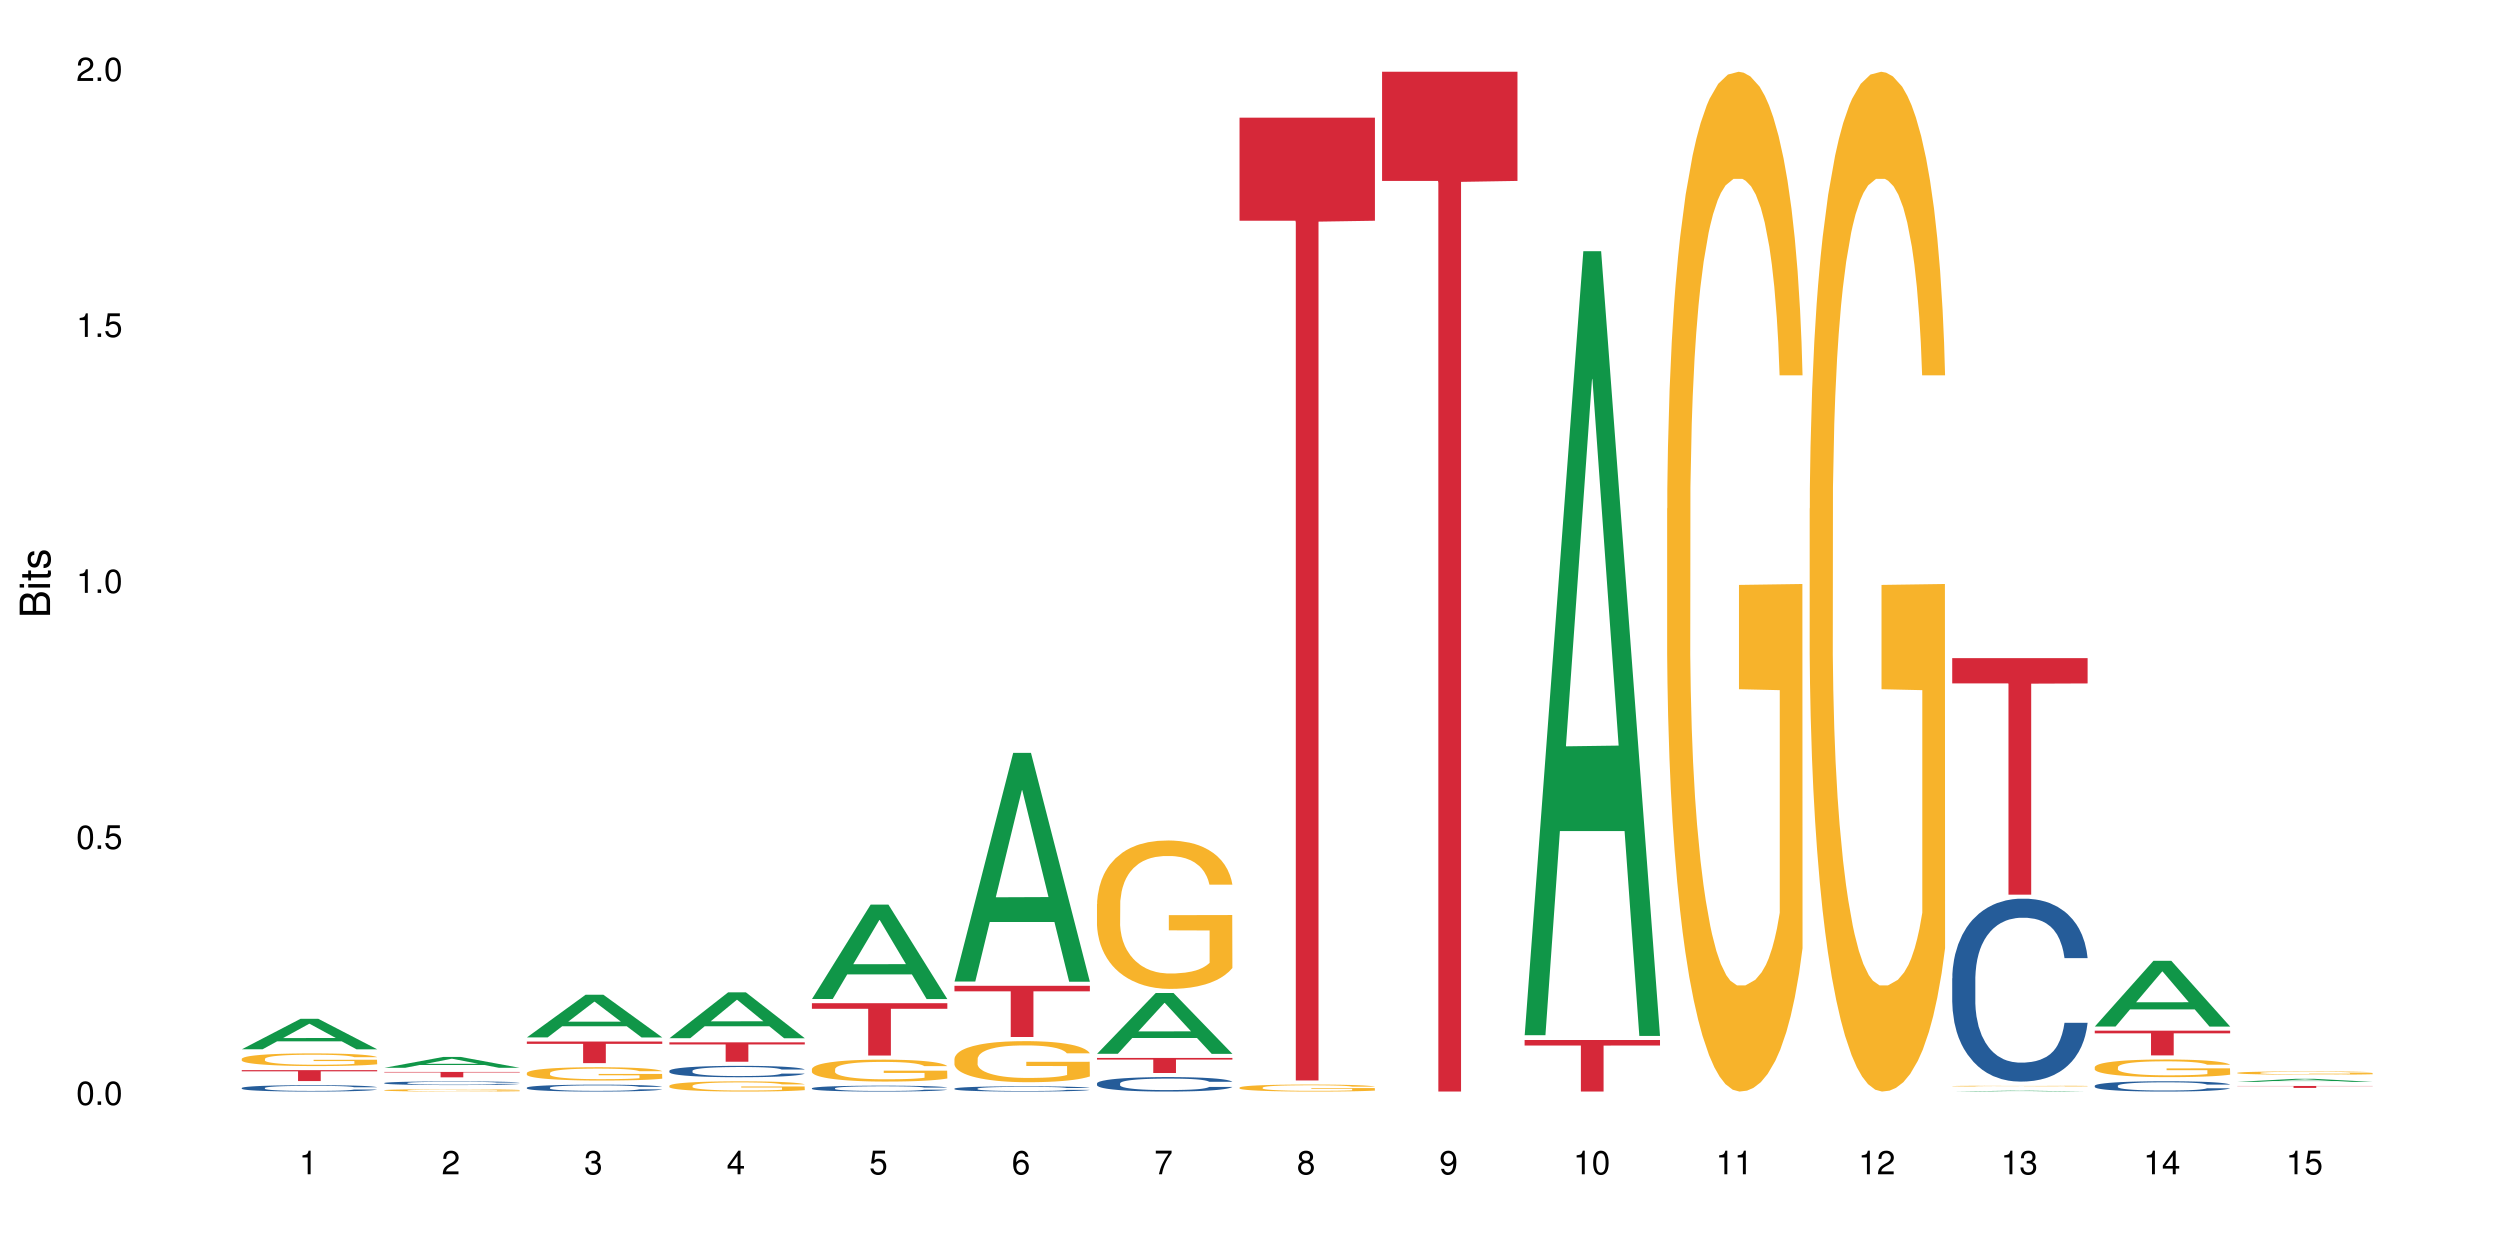 <?xml version="1.0" encoding="UTF-8"?>
<svg xmlns="http://www.w3.org/2000/svg" xmlns:xlink="http://www.w3.org/1999/xlink" width="720pt" height="360pt" viewBox="0 0 720 360" version="1.1">
<defs>
<g>
<symbol overflow="visible" id="glyph0-0">
<path style="stroke:none;" d=""/>
</symbol>
<symbol overflow="visible" id="glyph0-1">
<path style="stroke:none;" d="M 2.641 -6.797 C 2 -6.797 1.422 -6.531 1.078 -6.047 C 0.641 -5.453 0.406 -4.547 0.406 -3.297 C 0.406 -1 1.188 0.219 2.641 0.219 C 4.078 0.219 4.859 -1 4.859 -3.234 C 4.859 -4.562 4.656 -5.438 4.203 -6.047 C 3.844 -6.531 3.281 -6.797 2.641 -6.797 Z M 2.641 -6.047 C 3.547 -6.047 4 -5.125 4 -3.312 C 4 -1.375 3.562 -0.484 2.625 -0.484 C 1.734 -0.484 1.281 -1.422 1.281 -3.281 C 1.281 -5.141 1.734 -6.047 2.641 -6.047 Z M 2.641 -6.047 "/>
</symbol>
<symbol overflow="visible" id="glyph0-2">
<path style="stroke:none;" d="M 1.828 -1 L 0.828 -1 L 0.828 0 L 1.828 0 Z M 1.828 -1 "/>
</symbol>
<symbol overflow="visible" id="glyph0-3">
<path style="stroke:none;" d="M 4.562 -6.797 L 1.062 -6.797 L 0.547 -3.094 L 1.328 -3.094 C 1.719 -3.562 2.047 -3.734 2.578 -3.734 C 3.484 -3.734 4.062 -3.109 4.062 -2.094 C 4.062 -1.125 3.484 -0.531 2.578 -0.531 C 1.828 -0.531 1.375 -0.906 1.188 -1.672 L 0.328 -1.672 C 0.453 -1.109 0.547 -0.844 0.75 -0.594 C 1.125 -0.078 1.828 0.219 2.594 0.219 C 3.969 0.219 4.922 -0.781 4.922 -2.219 C 4.922 -3.562 4.031 -4.484 2.719 -4.484 C 2.25 -4.484 1.859 -4.359 1.469 -4.062 L 1.734 -5.969 L 4.562 -5.969 Z M 4.562 -6.797 "/>
</symbol>
<symbol overflow="visible" id="glyph0-4">
<path style="stroke:none;" d="M 2.484 -4.844 L 2.484 0 L 3.328 0 L 3.328 -6.797 L 2.766 -6.797 C 2.469 -5.75 2.281 -5.609 0.984 -5.453 L 0.984 -4.844 Z M 2.484 -4.844 "/>
</symbol>
<symbol overflow="visible" id="glyph0-5">
<path style="stroke:none;" d="M 4.859 -0.828 L 1.281 -0.828 C 1.359 -1.391 1.672 -1.75 2.5 -2.234 L 3.469 -2.75 C 4.406 -3.266 4.906 -3.969 4.906 -4.812 C 4.906 -5.375 4.672 -5.906 4.266 -6.266 C 3.859 -6.625 3.375 -6.797 2.719 -6.797 C 1.859 -6.797 1.219 -6.5 0.844 -5.922 C 0.609 -5.562 0.5 -5.125 0.484 -4.438 L 1.328 -4.438 C 1.359 -4.906 1.406 -5.188 1.531 -5.406 C 1.75 -5.812 2.188 -6.062 2.703 -6.062 C 3.469 -6.062 4.031 -5.516 4.031 -4.781 C 4.031 -4.25 3.719 -3.797 3.125 -3.438 L 2.234 -2.938 C 0.812 -2.141 0.406 -1.5 0.328 0 L 4.859 0 Z M 4.859 -0.828 "/>
</symbol>
<symbol overflow="visible" id="glyph0-6">
<path style="stroke:none;" d="M 2.125 -3.125 L 2.578 -3.125 C 3.516 -3.125 3.984 -2.703 3.984 -1.891 C 3.984 -1.031 3.469 -0.531 2.578 -0.531 C 1.656 -0.531 1.203 -0.984 1.156 -1.969 L 0.312 -1.969 C 0.344 -1.422 0.438 -1.078 0.609 -0.766 C 0.953 -0.109 1.625 0.219 2.547 0.219 C 3.953 0.219 4.859 -0.609 4.859 -1.906 C 4.859 -2.766 4.516 -3.25 3.703 -3.516 C 4.344 -3.766 4.656 -4.25 4.656 -4.938 C 4.656 -6.109 3.875 -6.797 2.578 -6.797 C 1.203 -6.797 0.484 -6.047 0.453 -4.609 L 1.297 -4.609 C 1.312 -5.016 1.344 -5.25 1.453 -5.453 C 1.641 -5.828 2.062 -6.062 2.594 -6.062 C 3.344 -6.062 3.797 -5.625 3.797 -4.906 C 3.797 -4.422 3.609 -4.141 3.25 -3.984 C 3.016 -3.891 2.719 -3.844 2.125 -3.844 Z M 2.125 -3.125 "/>
</symbol>
<symbol overflow="visible" id="glyph0-7">
<path style="stroke:none;" d="M 3.141 -1.625 L 3.141 0 L 3.984 0 L 3.984 -1.625 L 4.984 -1.625 L 4.984 -2.391 L 3.984 -2.391 L 3.984 -6.797 L 3.359 -6.797 L 0.266 -2.516 L 0.266 -1.625 Z M 3.141 -2.391 L 1 -2.391 L 3.141 -5.359 Z M 3.141 -2.391 "/>
</symbol>
<symbol overflow="visible" id="glyph0-8">
<path style="stroke:none;" d="M 4.781 -5.031 C 4.609 -6.141 3.891 -6.797 2.844 -6.797 C 2.094 -6.797 1.422 -6.438 1.031 -5.828 C 0.609 -5.172 0.406 -4.344 0.406 -3.094 C 0.406 -1.953 0.578 -1.234 0.984 -0.625 C 1.359 -0.078 1.953 0.219 2.703 0.219 C 3.984 0.219 4.922 -0.734 4.922 -2.078 C 4.922 -3.344 4.062 -4.234 2.844 -4.234 C 2.172 -4.234 1.641 -3.969 1.281 -3.469 C 1.281 -5.125 1.828 -6.047 2.797 -6.047 C 3.391 -6.047 3.797 -5.672 3.938 -5.031 Z M 2.734 -3.484 C 3.547 -3.484 4.062 -2.922 4.062 -2 C 4.062 -1.156 3.484 -0.531 2.703 -0.531 C 1.922 -0.531 1.328 -1.188 1.328 -2.047 C 1.328 -2.891 1.906 -3.484 2.734 -3.484 Z M 2.734 -3.484 "/>
</symbol>
<symbol overflow="visible" id="glyph0-9">
<path style="stroke:none;" d="M 4.984 -6.797 L 0.438 -6.797 L 0.438 -5.969 L 4.109 -5.969 C 2.5 -3.656 1.828 -2.234 1.328 0 L 2.219 0 C 2.594 -2.172 3.453 -4.047 4.984 -6.094 Z M 4.984 -6.797 "/>
</symbol>
<symbol overflow="visible" id="glyph0-10">
<path style="stroke:none;" d="M 3.75 -3.578 C 4.453 -4 4.688 -4.344 4.688 -4.984 C 4.688 -6.047 3.844 -6.797 2.641 -6.797 C 1.438 -6.797 0.594 -6.047 0.594 -4.984 C 0.594 -4.359 0.828 -4.016 1.516 -3.578 C 0.734 -3.203 0.359 -2.641 0.359 -1.891 C 0.359 -0.641 1.297 0.219 2.641 0.219 C 3.984 0.219 4.922 -0.641 4.922 -1.875 C 4.922 -2.641 4.531 -3.203 3.75 -3.578 Z M 2.641 -6.047 C 3.359 -6.047 3.812 -5.625 3.812 -4.969 C 3.812 -4.344 3.344 -3.922 2.641 -3.922 C 1.922 -3.922 1.453 -4.344 1.453 -4.984 C 1.453 -5.625 1.922 -6.047 2.641 -6.047 Z M 2.641 -3.203 C 3.484 -3.203 4.062 -2.672 4.062 -1.875 C 4.062 -1.062 3.484 -0.531 2.625 -0.531 C 1.797 -0.531 1.219 -1.078 1.219 -1.875 C 1.219 -2.672 1.797 -3.203 2.641 -3.203 Z M 2.641 -3.203 "/>
</symbol>
<symbol overflow="visible" id="glyph0-11">
<path style="stroke:none;" d="M 0.516 -1.547 C 0.672 -0.438 1.406 0.219 2.438 0.219 C 3.188 0.219 3.859 -0.141 4.266 -0.75 C 4.688 -1.406 4.891 -2.25 4.891 -3.484 C 4.891 -4.625 4.703 -5.359 4.312 -5.953 C 3.938 -6.5 3.344 -6.797 2.594 -6.797 C 1.297 -6.797 0.359 -5.844 0.359 -4.516 C 0.359 -3.25 1.234 -2.344 2.453 -2.344 C 3.094 -2.344 3.562 -2.578 4.016 -3.109 C 4 -1.453 3.469 -0.531 2.5 -0.531 C 1.906 -0.531 1.484 -0.906 1.359 -1.547 Z M 2.578 -6.062 C 3.375 -6.062 3.969 -5.406 3.969 -4.531 C 3.969 -3.688 3.375 -3.094 2.547 -3.094 C 1.734 -3.094 1.234 -3.672 1.234 -4.578 C 1.234 -5.438 1.797 -6.062 2.578 -6.062 Z M 2.578 -6.062 "/>
</symbol>
<symbol overflow="visible" id="glyph1-0">
<path style="stroke:none;" d=""/>
</symbol>
<symbol overflow="visible" id="glyph1-1">
<path style="stroke:none;" d="M 0 -0.953 L 0 -4.891 C 0 -5.719 -0.234 -6.344 -0.734 -6.797 C -1.188 -7.234 -1.812 -7.469 -2.5 -7.469 C -3.547 -7.469 -4.188 -7 -4.625 -5.875 C -4.984 -6.672 -5.641 -7.094 -6.531 -7.094 C -7.156 -7.094 -7.734 -6.859 -8.141 -6.391 C -8.562 -5.938 -8.75 -5.344 -8.75 -4.5 L -8.75 -0.953 Z M -4.984 -2.062 L -7.766 -2.062 L -7.766 -4.219 C -7.766 -4.844 -7.688 -5.203 -7.453 -5.5 C -7.219 -5.812 -6.859 -5.969 -6.375 -5.969 C -5.906 -5.969 -5.531 -5.812 -5.297 -5.5 C -5.062 -5.203 -4.984 -4.844 -4.984 -4.219 Z M -0.984 -2.062 L -4 -2.062 L -4 -4.781 C -4 -5.328 -3.859 -5.688 -3.578 -5.953 C -3.297 -6.219 -2.922 -6.359 -2.484 -6.359 C -2.062 -6.359 -1.688 -6.219 -1.406 -5.953 C -1.109 -5.688 -0.984 -5.328 -0.984 -4.781 Z M -0.984 -2.062 "/>
</symbol>
<symbol overflow="visible" id="glyph1-2">
<path style="stroke:none;" d="M -6.281 -1.797 L -6.281 -0.797 L 0 -0.797 L 0 -1.797 Z M -8.75 -1.797 L -8.75 -0.797 L -7.484 -0.797 L -7.484 -1.797 Z M -8.75 -1.797 "/>
</symbol>
<symbol overflow="visible" id="glyph1-3">
<path style="stroke:none;" d="M -6.281 -3.047 L -6.281 -2.016 L -8.016 -2.016 L -8.016 -1.016 L -6.281 -1.016 L -6.281 -0.172 L -5.469 -0.172 L -5.469 -1.016 L -0.719 -1.016 C -0.078 -1.016 0.281 -1.453 0.281 -2.234 C 0.281 -2.469 0.25 -2.719 0.188 -3.047 L -0.641 -3.047 C -0.609 -2.922 -0.594 -2.766 -0.594 -2.562 C -0.594 -2.141 -0.719 -2.016 -1.156 -2.016 L -5.469 -2.016 L -5.469 -3.047 Z M -6.281 -3.047 "/>
</symbol>
<symbol overflow="visible" id="glyph1-4">
<path style="stroke:none;" d="M -4.531 -5.25 C -5.766 -5.25 -6.469 -4.422 -6.469 -2.969 C -6.469 -1.516 -5.719 -0.562 -4.547 -0.562 C -3.562 -0.562 -3.094 -1.062 -2.734 -2.562 L -2.516 -3.484 C -2.344 -4.188 -2.094 -4.469 -1.625 -4.469 C -1.047 -4.469 -0.641 -3.875 -0.641 -3 C -0.641 -2.453 -0.797 -2 -1.062 -1.75 C -1.25 -1.594 -1.422 -1.531 -1.875 -1.469 L -1.875 -0.406 C -0.422 -0.453 0.281 -1.266 0.281 -2.922 C 0.281 -4.5 -0.5 -5.516 -1.719 -5.516 C -2.656 -5.516 -3.172 -4.984 -3.469 -3.734 L -3.703 -2.766 C -3.891 -1.953 -4.156 -1.609 -4.594 -1.609 C -5.172 -1.609 -5.547 -2.125 -5.547 -2.938 C -5.547 -3.75 -5.203 -4.172 -4.531 -4.203 Z M -4.531 -5.25 "/>
</symbol>
</g>
</defs>
<g id="surface121885">
<rect x="0" y="0" width="720" height="360" style="fill:rgb(100%,100%,100%);fill-opacity:1;stroke:none;"/>
<path style=" stroke:none;fill-rule:nonzero;fill:rgb(6.275%,58.824%,28.235%);fill-opacity:1;" d="M 69.629 302.191 L 69.672 302.184 L 86.547 293.418 L 91.672 293.418 L 108.629 302.199 L 102.668 302.199 L 98.418 299.906 L 79.797 299.906 L 75.629 302.191 L 69.629 302.191 L 81.586 298.957 L 96.711 298.949 L 89.172 294.855 L 89.086 294.844 L 89.004 294.871 L 81.547 298.949 L 81.586 298.957 Z M 69.629 302.191 "/>
<path style=" stroke:none;fill-rule:nonzero;fill:rgb(14.51%,36.078%,60%);fill-opacity:1;" d="M 69.629 313.332 L 69.676 313.332 L 69.676 313.289 L 69.82 313.227 L 70.152 313.145 L 70.484 313.09 L 71.34 312.992 L 72.531 312.895 L 73.766 312.82 L 74.672 312.777 L 75.48 312.742 L 77.332 312.684 L 78.523 312.648 L 79.809 312.621 L 81.375 312.594 L 82.52 312.574 L 85.086 312.551 L 86.988 312.539 L 88.461 312.531 L 91.648 312.531 L 93.551 312.539 L 94.93 312.547 L 96.453 312.562 L 97.738 312.574 L 99.973 312.613 L 101.969 312.66 L 102.871 312.688 L 104.301 312.738 L 105.395 312.789 L 106.156 312.832 L 107.012 312.895 L 107.77 312.973 L 108.344 313.055 L 108.629 313.129 L 101.969 313.129 L 101.637 313.062 L 101.258 313.008 L 100.543 312.941 L 99.828 312.891 L 98.832 312.844 L 97.926 312.812 L 96.691 312.781 L 95.598 312.758 L 94.453 312.742 L 93.359 312.734 L 91.27 312.723 L 88.844 312.723 L 87.938 312.727 L 86.086 312.742 L 85.086 312.754 L 83.66 312.777 L 82.66 312.797 L 81.473 312.832 L 80.664 312.859 L 79.664 312.902 L 78.949 312.941 L 78.141 312.996 L 77.668 313.039 L 77.238 313.086 L 76.859 313.141 L 76.574 313.199 L 76.383 313.262 L 76.289 313.324 L 76.289 313.586 L 76.383 313.645 L 76.621 313.715 L 77.238 313.816 L 78.141 313.906 L 79.188 313.977 L 80.188 314.027 L 80.758 314.051 L 81.52 314.078 L 82.707 314.113 L 84.422 314.145 L 85.418 314.16 L 86.941 314.172 L 88.512 314.18 L 90.602 314.18 L 92.457 314.172 L 93.695 314.164 L 94.977 314.152 L 96.738 314.121 L 97.832 314.094 L 98.781 314.062 L 99.496 314.031 L 99.973 314.004 L 100.684 313.953 L 101.258 313.895 L 101.684 313.836 L 101.969 313.777 L 108.629 313.777 L 108.344 313.848 L 107.914 313.91 L 107.484 313.961 L 106.82 314.02 L 106.059 314.07 L 104.965 314.129 L 104.062 314.168 L 102.871 314.211 L 101.777 314.242 L 100.59 314.273 L 98.832 314.305 L 97.688 314.32 L 96.453 314.336 L 94.977 314.352 L 93.125 314.363 L 91.125 314.367 L 89.27 314.371 L 87.273 314.367 L 85.801 314.359 L 83.848 314.344 L 81.426 314.316 L 79.664 314.285 L 78.285 314.25 L 77.098 314.219 L 75.766 314.172 L 74.051 314.098 L 73.008 314.043 L 72.293 313.996 L 71.484 313.93 L 70.914 313.871 L 70.246 313.777 L 69.773 313.656 L 69.629 313.562 Z M 69.629 313.332 "/>
<path style=" stroke:none;fill-rule:nonzero;fill:rgb(96.863%,70.196%,16.863%);fill-opacity:1;" d="M 69.629 304.941 L 69.676 304.938 L 69.676 304.871 L 69.867 304.723 L 70.344 304.516 L 70.961 304.344 L 71.625 304.211 L 72.055 304.141 L 72.77 304.043 L 73.387 303.969 L 74.957 303.816 L 76.953 303.68 L 78.047 303.617 L 79.285 303.562 L 81.043 303.5 L 81.852 303.477 L 84.324 303.422 L 87.133 303.387 L 90.223 303.379 L 91.648 303.383 L 93.598 303.395 L 96.262 303.43 L 97.785 303.465 L 98.973 303.5 L 100.211 303.543 L 101.73 303.609 L 103.16 303.688 L 104.301 303.77 L 105.441 303.867 L 106.391 303.977 L 107.199 304.09 L 107.914 304.23 L 108.344 304.348 L 108.629 304.465 L 102.016 304.465 L 101.637 304.348 L 101.207 304.258 L 100.496 304.148 L 99.781 304.066 L 99.066 304.004 L 97.738 303.918 L 96.594 303.863 L 95.168 303.816 L 93.789 303.789 L 92.219 303.77 L 91.27 303.762 L 88.746 303.762 L 86.465 303.785 L 85.133 303.812 L 84.184 303.84 L 82.852 303.887 L 82.043 303.93 L 81.566 303.953 L 80.141 304.059 L 79.188 304.152 L 78.664 304.215 L 78 304.316 L 77.523 304.406 L 77 304.539 L 76.715 304.637 L 76.336 304.863 L 76.289 305.465 L 76.43 305.59 L 76.715 305.727 L 77.098 305.848 L 77.668 305.973 L 78.238 306.07 L 79.234 306.199 L 80.094 306.289 L 80.758 306.344 L 82.043 306.434 L 82.566 306.465 L 83.801 306.523 L 85.086 306.57 L 86.656 306.609 L 87.844 306.629 L 89.746 306.648 L 92.172 306.648 L 95.027 306.629 L 96.832 306.602 L 98.07 306.574 L 98.879 306.551 L 99.875 306.516 L 100.59 306.48 L 101.258 306.445 L 102.062 306.387 L 102.062 305.59 L 90.316 305.586 L 90.316 305.215 L 108.578 305.211 L 108.629 306.516 L 107.629 306.605 L 106.391 306.691 L 105.203 306.758 L 103.965 306.812 L 102.207 306.879 L 100.781 306.918 L 98.594 306.965 L 96.594 306.992 L 94.504 307.016 L 92.648 307.023 L 90.461 307.027 L 88.512 307.02 L 86.418 307 L 84.754 306.973 L 83.23 306.941 L 81.711 306.898 L 79.809 306.828 L 78.57 306.77 L 77.285 306.699 L 76.004 306.617 L 74.859 306.527 L 74.102 306.457 L 73.34 306.379 L 72.531 306.277 L 71.77 306.164 L 71.199 306.062 L 70.676 305.945 L 70.297 305.836 L 69.914 305.684 L 69.723 305.562 L 69.629 305.461 Z M 69.629 304.941 "/>
<path style=" stroke:none;fill-rule:nonzero;fill:rgb(83.922%,15.686%,22.353%);fill-opacity:1;" d="M 69.629 308.207 L 108.629 308.207 L 108.629 308.543 L 92.375 308.547 L 92.375 311.352 L 85.836 311.352 L 85.836 308.551 L 85.742 308.543 L 69.629 308.543 Z M 69.629 308.207 "/>
<path style=" stroke:none;fill-rule:nonzero;fill:rgb(6.275%,58.824%,28.235%);fill-opacity:1;" d="M 110.68 307.531 L 110.723 307.527 L 127.598 304.406 L 132.719 304.406 L 149.68 307.531 L 143.719 307.531 L 139.469 306.715 L 120.848 306.715 L 116.68 307.531 L 110.68 307.531 L 122.637 306.379 L 137.762 306.375 L 130.223 304.918 L 130.137 304.914 L 130.055 304.922 L 122.598 306.375 L 122.637 306.379 Z M 110.68 307.531 "/>
<path style=" stroke:none;fill-rule:nonzero;fill:rgb(14.51%,36.078%,60%);fill-opacity:1;" d="M 110.68 311.902 L 110.727 311.902 L 110.727 311.879 L 110.871 311.844 L 111.203 311.797 L 111.535 311.766 L 112.391 311.711 L 113.582 311.656 L 114.816 311.613 L 115.723 311.586 L 116.531 311.566 L 118.383 311.531 L 119.574 311.516 L 120.859 311.5 L 122.426 311.48 L 123.57 311.473 L 126.137 311.457 L 128.039 311.449 L 129.512 311.445 L 132.699 311.445 L 134.602 311.449 L 135.98 311.457 L 137.504 311.465 L 138.789 311.473 L 141.023 311.492 L 143.02 311.52 L 143.922 311.535 L 145.352 311.566 L 146.445 311.594 L 147.207 311.617 L 148.062 311.656 L 148.82 311.699 L 149.395 311.746 L 149.68 311.789 L 143.02 311.789 L 142.688 311.75 L 142.305 311.719 L 141.594 311.68 L 140.879 311.652 L 139.883 311.625 L 138.977 311.605 L 137.742 311.59 L 136.648 311.578 L 135.504 311.566 L 134.41 311.562 L 132.32 311.555 L 129.895 311.555 L 128.988 311.559 L 127.137 311.566 L 126.137 311.574 L 124.711 311.586 L 123.711 311.598 L 122.523 311.617 L 121.715 311.633 L 120.715 311.66 L 120 311.68 L 119.191 311.711 L 118.719 311.738 L 118.289 311.766 L 117.91 311.797 L 117.625 311.828 L 117.434 311.863 L 117.34 311.898 L 117.34 312.047 L 117.434 312.082 L 117.672 312.121 L 118.289 312.18 L 119.191 312.23 L 120.238 312.273 L 121.238 312.301 L 121.809 312.312 L 122.57 312.328 L 123.758 312.348 L 125.473 312.367 L 126.469 312.375 L 127.992 312.383 L 129.562 312.387 L 131.652 312.387 L 133.508 312.383 L 134.746 312.379 L 136.027 312.371 L 137.789 312.355 L 138.883 312.34 L 139.832 312.32 L 140.547 312.301 L 141.023 312.289 L 141.734 312.258 L 142.305 312.227 L 142.734 312.191 L 143.02 312.16 L 149.68 312.16 L 149.395 312.195 L 148.965 312.234 L 148.535 312.262 L 147.871 312.297 L 147.109 312.324 L 146.016 312.359 L 145.113 312.383 L 143.922 312.406 L 142.828 312.422 L 141.641 312.441 L 139.883 312.461 L 138.738 312.469 L 137.504 312.477 L 136.027 312.484 L 134.176 312.492 L 132.176 312.496 L 128.324 312.496 L 126.852 312.492 L 124.898 312.48 L 122.473 312.465 L 120.715 312.445 L 119.336 312.43 L 118.148 312.41 L 116.816 312.383 L 115.102 312.34 L 114.059 312.309 L 113.344 312.281 L 112.535 312.246 L 111.965 312.211 L 111.297 312.156 L 110.824 312.09 L 110.68 312.035 Z M 110.68 311.902 "/>
<path style=" stroke:none;fill-rule:nonzero;fill:rgb(96.863%,70.196%,16.863%);fill-opacity:1;" d="M 110.68 313.973 L 110.727 313.973 L 110.727 313.961 L 110.918 313.934 L 111.395 313.891 L 112.012 313.859 L 112.676 313.836 L 113.105 313.82 L 113.82 313.801 L 114.438 313.789 L 116.008 313.758 L 118.004 313.734 L 119.098 313.723 L 120.336 313.711 L 122.094 313.699 L 122.902 313.695 L 125.375 313.684 L 128.18 313.68 L 131.273 313.676 L 132.699 313.676 L 134.648 313.68 L 137.312 313.688 L 138.836 313.691 L 140.023 313.699 L 141.262 313.707 L 142.781 313.719 L 144.207 313.734 L 145.352 313.75 L 146.492 313.77 L 147.441 313.789 L 148.25 313.812 L 148.965 313.84 L 149.395 313.859 L 149.68 313.883 L 143.066 313.883 L 142.688 313.859 L 142.258 313.844 L 141.547 313.824 L 140.832 313.809 L 140.117 313.797 L 138.789 313.777 L 137.645 313.77 L 136.219 313.758 L 134.84 313.754 L 133.27 313.75 L 129.797 313.75 L 127.516 313.754 L 126.184 313.758 L 125.234 313.762 L 123.902 313.773 L 123.094 313.781 L 122.617 313.785 L 121.191 313.805 L 120.238 313.824 L 119.715 313.836 L 119.051 313.855 L 118.574 313.871 L 118.051 313.898 L 117.766 313.914 L 117.387 313.957 L 117.34 314.074 L 117.48 314.098 L 117.766 314.125 L 118.148 314.145 L 118.719 314.172 L 119.289 314.188 L 120.285 314.215 L 121.145 314.23 L 121.809 314.242 L 123.094 314.258 L 123.617 314.262 L 124.852 314.273 L 126.137 314.285 L 127.707 314.293 L 128.895 314.297 L 133.223 314.297 L 136.078 314.293 L 137.883 314.289 L 139.121 314.285 L 139.93 314.281 L 140.926 314.273 L 141.641 314.266 L 142.305 314.258 L 143.113 314.25 L 143.113 314.098 L 131.367 314.098 L 131.367 314.027 L 149.629 314.023 L 149.68 314.273 L 148.68 314.289 L 147.441 314.305 L 146.254 314.32 L 145.016 314.328 L 143.258 314.344 L 141.832 314.352 L 139.645 314.359 L 137.645 314.363 L 135.555 314.367 L 133.699 314.371 L 129.562 314.371 L 127.469 314.367 L 125.805 314.359 L 124.281 314.355 L 122.762 314.348 L 120.859 314.332 L 119.621 314.32 L 118.336 314.309 L 117.055 314.293 L 115.91 314.277 L 115.152 314.262 L 114.391 314.246 L 113.582 314.227 L 112.82 314.207 L 112.25 314.188 L 111.727 314.164 L 111.348 314.145 L 110.965 314.113 L 110.773 314.094 L 110.68 314.074 Z M 110.68 313.973 "/>
<path style=" stroke:none;fill-rule:nonzero;fill:rgb(83.922%,15.686%,22.353%);fill-opacity:1;" d="M 110.68 308.711 L 149.68 308.711 L 149.68 308.879 L 133.426 308.879 L 133.426 310.27 L 126.887 310.27 L 126.887 308.883 L 126.793 308.879 L 110.68 308.879 Z M 110.68 308.711 "/>
<path style=" stroke:none;fill-rule:nonzero;fill:rgb(6.275%,58.824%,28.235%);fill-opacity:1;" d="M 151.73 298.773 L 151.773 298.762 L 168.648 286.488 L 173.77 286.488 L 190.73 298.785 L 184.77 298.785 L 180.52 295.574 L 161.898 295.574 L 157.73 298.773 L 151.73 298.773 L 163.688 294.246 L 178.812 294.234 L 171.27 288.5 L 171.188 288.488 L 171.105 288.523 L 163.648 294.234 L 163.688 294.246 Z M 151.73 298.773 "/>
<path style=" stroke:none;fill-rule:nonzero;fill:rgb(14.51%,36.078%,60%);fill-opacity:1;" d="M 151.73 313.246 L 151.777 313.246 L 151.777 313.199 L 151.922 313.133 L 152.254 313.043 L 152.586 312.984 L 153.441 312.875 L 154.633 312.773 L 155.867 312.691 L 156.773 312.645 L 157.582 312.609 L 159.434 312.543 L 160.625 312.508 L 161.91 312.477 L 163.477 312.445 L 164.617 312.426 L 167.188 312.398 L 169.09 312.387 L 170.562 312.379 L 173.75 312.379 L 175.652 312.387 L 177.031 312.395 L 178.555 312.41 L 179.84 312.426 L 182.074 312.469 L 184.07 312.52 L 184.973 312.547 L 186.402 312.605 L 187.496 312.66 L 188.254 312.707 L 189.113 312.773 L 189.871 312.855 L 190.445 312.949 L 190.73 313.027 L 184.07 313.027 L 183.738 312.953 L 183.355 312.898 L 182.645 312.82 L 181.93 312.77 L 180.934 312.715 L 180.027 312.684 L 178.793 312.648 L 177.699 312.625 L 176.555 312.609 L 175.461 312.598 L 173.371 312.586 L 170.945 312.586 L 170.039 312.59 L 168.188 312.605 L 167.188 312.617 L 165.762 312.645 L 164.762 312.668 L 163.574 312.703 L 162.766 312.734 L 161.766 312.781 L 161.051 312.824 L 160.242 312.883 L 159.77 312.93 L 159.34 312.98 L 158.961 313.039 L 158.676 313.105 L 158.484 313.172 L 158.391 313.238 L 158.391 313.52 L 158.484 313.586 L 158.723 313.66 L 159.34 313.773 L 160.242 313.867 L 161.289 313.945 L 162.289 314 L 162.859 314.023 L 163.621 314.055 L 164.809 314.09 L 166.52 314.125 L 167.52 314.141 L 169.043 314.156 L 170.613 314.164 L 172.703 314.164 L 174.559 314.156 L 175.797 314.148 L 177.078 314.133 L 178.84 314.102 L 179.934 314.07 L 180.883 314.039 L 181.598 314.004 L 182.074 313.973 L 182.785 313.918 L 183.355 313.855 L 183.785 313.793 L 184.07 313.73 L 190.73 313.73 L 190.445 313.805 L 190.016 313.875 L 189.586 313.926 L 188.922 313.992 L 188.16 314.047 L 187.066 314.109 L 186.164 314.152 L 184.973 314.199 L 183.879 314.23 L 182.691 314.262 L 180.934 314.301 L 179.789 314.316 L 178.555 314.336 L 177.078 314.348 L 175.227 314.363 L 173.227 314.367 L 171.371 314.371 L 169.375 314.367 L 167.902 314.359 L 165.949 314.344 L 163.523 314.312 L 161.766 314.277 L 160.387 314.242 L 159.199 314.203 L 157.867 314.156 L 156.152 314.074 L 155.105 314.016 L 154.395 313.965 L 153.586 313.891 L 153.016 313.828 L 152.348 313.727 L 151.875 313.598 L 151.73 313.496 Z M 151.73 313.246 "/>
<path style=" stroke:none;fill-rule:nonzero;fill:rgb(96.863%,70.196%,16.863%);fill-opacity:1;" d="M 151.73 309.004 L 151.777 309 L 151.777 308.93 L 151.969 308.773 L 152.445 308.555 L 153.062 308.379 L 153.727 308.238 L 154.156 308.164 L 154.871 308.059 L 155.488 307.98 L 157.059 307.824 L 159.055 307.676 L 160.148 307.613 L 161.387 307.555 L 163.145 307.488 L 163.953 307.461 L 166.426 307.406 L 169.23 307.371 L 172.324 307.359 L 173.75 307.363 L 175.699 307.379 L 178.363 307.418 L 179.887 307.453 L 181.074 307.488 L 182.312 307.531 L 183.832 307.602 L 185.258 307.688 L 186.402 307.77 L 187.543 307.875 L 188.492 307.988 L 189.301 308.109 L 190.016 308.258 L 190.445 308.383 L 190.73 308.504 L 184.117 308.504 L 183.738 308.383 L 183.309 308.285 L 182.598 308.172 L 181.883 308.086 L 181.168 308.02 L 179.84 307.93 L 178.695 307.871 L 177.27 307.824 L 175.891 307.793 L 174.32 307.77 L 173.371 307.766 L 170.848 307.766 L 168.566 307.789 L 167.234 307.816 L 166.285 307.844 L 164.953 307.898 L 164.145 307.938 L 163.668 307.969 L 162.242 308.074 L 161.289 308.176 L 160.766 308.242 L 160.102 308.348 L 159.625 308.441 L 159.102 308.582 L 158.816 308.688 L 158.438 308.926 L 158.391 309.555 L 158.531 309.688 L 158.816 309.832 L 159.199 309.961 L 159.77 310.094 L 160.34 310.195 L 161.336 310.332 L 162.195 310.422 L 162.859 310.48 L 164.145 310.578 L 164.668 310.609 L 165.902 310.672 L 167.188 310.719 L 168.758 310.762 L 169.945 310.781 L 171.848 310.801 L 174.273 310.801 L 177.129 310.781 L 178.934 310.75 L 180.172 310.723 L 180.98 310.699 L 181.977 310.66 L 182.691 310.625 L 183.355 310.586 L 184.164 310.527 L 184.164 309.688 L 172.418 309.684 L 172.418 309.293 L 190.68 309.289 L 190.73 310.66 L 189.73 310.754 L 188.492 310.848 L 187.305 310.918 L 186.066 310.977 L 184.309 311.043 L 182.883 311.086 L 180.695 311.133 L 178.695 311.164 L 176.605 311.188 L 174.75 311.195 L 172.562 311.199 L 170.613 311.195 L 168.52 311.172 L 166.855 311.145 L 165.332 311.109 L 163.812 311.062 L 161.91 310.988 L 160.672 310.93 L 159.387 310.855 L 158.105 310.77 L 156.961 310.676 L 156.203 310.602 L 155.441 310.516 L 154.633 310.41 L 153.871 310.293 L 153.301 310.184 L 152.777 310.062 L 152.398 309.945 L 152.016 309.789 L 151.824 309.66 L 151.73 309.551 Z M 151.73 309.004 "/>
<path style=" stroke:none;fill-rule:nonzero;fill:rgb(83.922%,15.686%,22.353%);fill-opacity:1;" d="M 151.73 299.965 L 190.73 299.965 L 190.73 300.629 L 174.477 300.637 L 174.477 306.18 L 167.938 306.18 L 167.938 300.641 L 167.84 300.629 L 151.73 300.629 Z M 151.73 299.965 "/>
<path style=" stroke:none;fill-rule:nonzero;fill:rgb(6.275%,58.824%,28.235%);fill-opacity:1;" d="M 192.781 299.008 L 192.824 298.996 L 209.695 285.797 L 214.82 285.797 L 231.781 299.02 L 225.82 299.02 L 221.57 295.57 L 202.949 295.57 L 198.781 299.008 L 192.781 299.008 L 204.738 294.141 L 219.863 294.129 L 212.32 287.957 L 212.238 287.945 L 212.156 287.984 L 204.699 294.129 L 204.738 294.141 Z M 192.781 299.008 "/>
<path style=" stroke:none;fill-rule:nonzero;fill:rgb(14.51%,36.078%,60%);fill-opacity:1;" d="M 192.781 308.391 L 192.828 308.387 L 192.828 308.316 L 192.973 308.203 L 193.305 308.059 L 193.637 307.961 L 194.492 307.781 L 195.684 307.609 L 196.918 307.48 L 197.824 307.402 L 198.633 307.34 L 200.484 307.23 L 201.676 307.172 L 202.957 307.121 L 204.527 307.07 L 205.668 307.039 L 208.238 306.992 L 210.141 306.973 L 211.613 306.961 L 214.801 306.961 L 216.703 306.977 L 218.082 306.988 L 219.605 307.016 L 220.887 307.039 L 223.125 307.105 L 225.121 307.191 L 226.023 307.238 L 227.453 307.332 L 228.547 307.422 L 229.305 307.5 L 230.164 307.609 L 230.922 307.746 L 231.496 307.898 L 231.781 308.027 L 225.121 308.027 L 224.789 307.906 L 224.406 307.816 L 223.695 307.691 L 222.98 307.605 L 221.984 307.52 L 221.078 307.461 L 219.844 307.402 L 218.75 307.367 L 217.605 307.34 L 216.512 307.324 L 214.422 307.305 L 211.996 307.305 L 211.09 307.312 L 209.238 307.336 L 208.238 307.355 L 206.812 307.398 L 205.812 307.438 L 204.625 307.496 L 203.816 307.547 L 202.816 307.625 L 202.102 307.695 L 201.293 307.793 L 200.82 307.867 L 200.391 307.953 L 200.012 308.051 L 199.727 308.156 L 199.535 308.27 L 199.441 308.375 L 199.441 308.84 L 199.535 308.949 L 199.773 309.074 L 200.391 309.258 L 201.293 309.418 L 202.34 309.543 L 203.34 309.633 L 203.91 309.676 L 204.672 309.723 L 205.859 309.785 L 207.57 309.844 L 208.57 309.867 L 210.094 309.891 L 211.664 309.902 L 213.754 309.902 L 215.609 309.891 L 216.848 309.875 L 218.129 309.852 L 219.891 309.801 L 220.984 309.754 L 221.934 309.695 L 222.648 309.641 L 223.125 309.59 L 223.836 309.5 L 224.406 309.398 L 224.836 309.293 L 225.121 309.191 L 231.781 309.191 L 231.496 309.309 L 231.066 309.426 L 230.637 309.516 L 229.973 309.617 L 229.211 309.711 L 228.117 309.816 L 227.215 309.887 L 226.023 309.961 L 224.93 310.02 L 223.742 310.07 L 221.984 310.129 L 220.84 310.16 L 219.605 310.188 L 218.129 310.211 L 216.277 310.23 L 214.277 310.242 L 212.422 310.246 L 210.426 310.238 L 208.953 310.227 L 207 310.199 L 204.574 310.148 L 202.816 310.09 L 201.438 310.031 L 200.25 309.973 L 198.918 309.891 L 197.203 309.762 L 196.156 309.656 L 195.445 309.574 L 194.637 309.457 L 194.066 309.352 L 193.398 309.184 L 192.926 308.969 L 192.781 308.805 Z M 192.781 308.391 "/>
<path style=" stroke:none;fill-rule:nonzero;fill:rgb(96.863%,70.196%,16.863%);fill-opacity:1;" d="M 192.781 312.688 L 192.828 312.684 L 192.828 312.629 L 193.02 312.508 L 193.496 312.344 L 194.113 312.207 L 194.777 312.098 L 195.207 312.043 L 195.922 311.961 L 196.539 311.902 L 198.109 311.781 L 200.105 311.668 L 201.199 311.621 L 202.438 311.574 L 204.195 311.523 L 205.004 311.504 L 207.477 311.461 L 210.281 311.434 L 213.375 311.426 L 214.801 311.43 L 216.75 311.438 L 219.414 311.469 L 220.938 311.496 L 222.125 311.523 L 223.363 311.559 L 224.883 311.609 L 226.309 311.676 L 227.453 311.738 L 228.594 311.82 L 229.543 311.906 L 230.352 312 L 231.066 312.113 L 231.496 312.207 L 231.781 312.301 L 225.168 312.301 L 224.789 312.207 L 224.359 312.137 L 223.648 312.047 L 222.934 311.98 L 222.219 311.93 L 220.887 311.859 L 219.746 311.816 L 218.32 311.781 L 216.941 311.758 L 215.371 311.738 L 214.422 311.734 L 211.898 311.734 L 209.617 311.754 L 208.285 311.773 L 207.336 311.797 L 206.004 311.836 L 205.195 311.871 L 204.719 311.891 L 203.293 311.973 L 202.34 312.051 L 201.816 312.102 L 201.152 312.18 L 200.676 312.254 L 200.152 312.363 L 199.867 312.441 L 199.488 312.625 L 199.441 313.109 L 199.582 313.211 L 199.867 313.32 L 200.25 313.418 L 200.82 313.52 L 201.391 313.598 L 202.387 313.703 L 203.246 313.773 L 203.91 313.82 L 205.195 313.891 L 205.719 313.918 L 206.953 313.965 L 208.238 314.004 L 209.809 314.035 L 210.996 314.051 L 212.898 314.062 L 215.324 314.062 L 218.18 314.047 L 219.984 314.027 L 221.223 314.004 L 222.031 313.984 L 223.027 313.957 L 223.742 313.93 L 224.406 313.898 L 225.215 313.855 L 225.215 313.211 L 213.469 313.207 L 213.469 312.906 L 231.73 312.906 L 231.781 313.957 L 230.781 314.027 L 229.543 314.098 L 228.355 314.152 L 227.117 314.199 L 225.359 314.25 L 223.934 314.281 L 221.746 314.32 L 219.746 314.344 L 217.656 314.359 L 215.801 314.367 L 213.613 314.371 L 211.664 314.367 L 209.57 314.348 L 207.906 314.328 L 206.383 314.301 L 204.859 314.266 L 202.957 314.211 L 201.723 314.164 L 200.438 314.105 L 199.152 314.039 L 198.012 313.969 L 197.25 313.91 L 196.492 313.848 L 195.684 313.766 L 194.922 313.676 L 194.352 313.59 L 193.828 313.496 L 193.445 313.406 L 193.066 313.285 L 192.875 313.191 L 192.781 313.105 Z M 192.781 312.688 "/>
<path style=" stroke:none;fill-rule:nonzero;fill:rgb(83.922%,15.686%,22.353%);fill-opacity:1;" d="M 192.781 300.199 L 231.781 300.199 L 231.781 300.797 L 215.527 300.805 L 215.527 305.781 L 208.988 305.781 L 208.988 300.809 L 208.891 300.797 L 192.781 300.797 Z M 192.781 300.199 "/>
<path style=" stroke:none;fill-rule:nonzero;fill:rgb(6.275%,58.824%,28.235%);fill-opacity:1;" d="M 233.832 287.711 L 233.875 287.684 L 250.746 260.531 L 255.871 260.531 L 272.832 287.734 L 266.871 287.734 L 262.621 280.633 L 244 280.633 L 239.832 287.711 L 233.832 287.711 L 245.789 277.695 L 260.914 277.672 L 253.371 264.977 L 253.289 264.949 L 253.207 265.027 L 245.75 277.672 L 245.789 277.695 Z M 233.832 287.711 "/>
<path style=" stroke:none;fill-rule:nonzero;fill:rgb(14.51%,36.078%,60%);fill-opacity:1;" d="M 233.832 313.414 L 233.879 313.41 L 233.879 313.375 L 234.023 313.316 L 234.355 313.238 L 234.688 313.188 L 235.543 313.098 L 236.734 313.008 L 237.969 312.941 L 238.875 312.902 L 239.684 312.871 L 241.535 312.812 L 242.727 312.781 L 244.008 312.758 L 245.578 312.73 L 246.719 312.715 L 249.289 312.691 L 251.191 312.68 L 252.664 312.676 L 255.852 312.676 L 257.754 312.68 L 259.133 312.688 L 260.656 312.699 L 261.938 312.715 L 264.176 312.75 L 266.172 312.793 L 267.074 312.816 L 268.504 312.863 L 269.598 312.91 L 270.355 312.953 L 271.215 313.008 L 271.973 313.078 L 272.543 313.156 L 272.832 313.227 L 266.172 313.227 L 265.84 313.164 L 265.457 313.113 L 264.746 313.051 L 264.031 313.008 L 263.031 312.961 L 262.129 312.93 L 260.895 312.902 L 259.801 312.883 L 258.656 312.871 L 257.562 312.859 L 255.473 312.852 L 253.047 312.852 L 252.141 312.855 L 250.289 312.867 L 249.289 312.879 L 247.863 312.898 L 246.863 312.918 L 245.676 312.949 L 244.867 312.977 L 243.867 313.016 L 243.152 313.051 L 242.344 313.105 L 241.871 313.141 L 241.441 313.188 L 241.062 313.238 L 240.777 313.293 L 240.586 313.348 L 240.492 313.406 L 240.492 313.645 L 240.586 313.699 L 240.824 313.766 L 241.441 313.859 L 242.344 313.941 L 243.391 314.008 L 244.391 314.055 L 244.961 314.074 L 245.723 314.102 L 246.91 314.133 L 248.621 314.164 L 249.621 314.176 L 251.145 314.188 L 252.711 314.195 L 254.805 314.195 L 256.66 314.188 L 257.898 314.18 L 259.18 314.168 L 260.941 314.141 L 262.035 314.117 L 262.984 314.086 L 263.699 314.059 L 264.176 314.031 L 264.887 313.984 L 265.457 313.934 L 265.887 313.879 L 266.172 313.824 L 272.832 313.824 L 272.543 313.887 L 272.117 313.949 L 271.688 313.992 L 271.023 314.047 L 270.262 314.094 L 269.168 314.148 L 268.266 314.184 L 267.074 314.223 L 265.98 314.254 L 264.793 314.277 L 263.031 314.309 L 261.891 314.324 L 260.656 314.34 L 259.18 314.352 L 257.324 314.363 L 255.328 314.367 L 253.473 314.371 L 251.477 314.367 L 250.004 314.363 L 248.051 314.348 L 245.625 314.32 L 243.867 314.289 L 242.488 314.262 L 241.297 314.23 L 239.969 314.188 L 238.254 314.121 L 237.207 314.066 L 236.496 314.023 L 235.688 313.961 L 235.117 313.91 L 234.449 313.82 L 233.977 313.711 L 233.832 313.625 Z M 233.832 313.414 "/>
<path style=" stroke:none;fill-rule:nonzero;fill:rgb(96.863%,70.196%,16.863%);fill-opacity:1;" d="M 233.832 307.879 L 233.879 307.875 L 233.879 307.758 L 234.07 307.5 L 234.547 307.141 L 235.164 306.848 L 235.828 306.613 L 236.258 306.492 L 236.973 306.32 L 237.59 306.195 L 239.16 305.934 L 241.156 305.691 L 242.25 305.586 L 243.488 305.488 L 245.246 305.379 L 246.055 305.34 L 248.527 305.246 L 251.332 305.188 L 254.426 305.172 L 255.852 305.176 L 257.801 305.199 L 260.465 305.266 L 261.988 305.32 L 263.176 305.379 L 264.414 305.453 L 265.934 305.57 L 267.359 305.707 L 268.504 305.848 L 269.645 306.02 L 270.594 306.203 L 271.402 306.406 L 272.117 306.648 L 272.543 306.852 L 272.832 307.055 L 266.219 307.055 L 265.84 306.852 L 265.41 306.695 L 264.699 306.504 L 263.984 306.367 L 263.27 306.258 L 261.938 306.105 L 260.797 306.016 L 259.371 305.934 L 257.992 305.883 L 256.422 305.848 L 255.473 305.836 L 252.949 305.836 L 250.668 305.875 L 249.336 305.922 L 248.387 305.969 L 247.055 306.055 L 246.246 306.125 L 245.77 306.172 L 244.344 306.348 L 243.391 306.512 L 242.867 306.621 L 242.203 306.793 L 241.727 306.949 L 241.203 307.18 L 240.918 307.355 L 240.539 307.746 L 240.492 308.785 L 240.633 309.004 L 240.918 309.242 L 241.297 309.449 L 241.871 309.668 L 242.441 309.836 L 243.438 310.062 L 244.297 310.211 L 244.961 310.312 L 246.246 310.465 L 246.77 310.52 L 248.004 310.621 L 249.289 310.703 L 250.859 310.773 L 252.047 310.809 L 253.949 310.836 L 256.375 310.836 L 259.227 310.801 L 261.035 310.754 L 262.273 310.711 L 263.082 310.668 L 264.078 310.605 L 264.793 310.547 L 265.457 310.484 L 266.266 310.387 L 266.266 309.004 L 254.52 309 L 254.52 308.352 L 272.781 308.348 L 272.832 310.605 L 271.832 310.762 L 270.594 310.91 L 269.406 311.027 L 268.168 311.125 L 266.41 311.234 L 264.984 311.305 L 262.797 311.387 L 260.797 311.438 L 258.707 311.473 L 256.852 311.488 L 254.664 311.496 L 252.711 311.484 L 250.621 311.449 L 248.957 311.402 L 247.434 311.344 L 245.91 311.27 L 244.008 311.148 L 242.773 311.051 L 241.488 310.93 L 240.203 310.785 L 239.062 310.629 L 238.301 310.508 L 237.543 310.367 L 236.734 310.195 L 235.973 310 L 235.402 309.82 L 234.879 309.617 L 234.496 309.426 L 234.117 309.168 L 233.926 308.961 L 233.832 308.781 Z M 233.832 307.879 "/>
<path style=" stroke:none;fill-rule:nonzero;fill:rgb(83.922%,15.686%,22.353%);fill-opacity:1;" d="M 233.832 288.914 L 272.832 288.914 L 272.832 290.527 L 256.578 290.543 L 256.578 303.992 L 250.039 303.992 L 250.039 290.559 L 249.941 290.527 L 233.832 290.527 Z M 233.832 288.914 "/>
<path style=" stroke:none;fill-rule:nonzero;fill:rgb(6.275%,58.824%,28.235%);fill-opacity:1;" d="M 274.883 282.676 L 274.926 282.613 L 291.797 216.832 L 296.922 216.832 L 313.883 282.734 L 307.922 282.734 L 303.672 265.531 L 285.051 265.531 L 280.883 282.676 L 274.883 282.676 L 286.84 258.418 L 301.965 258.355 L 294.422 227.602 L 294.34 227.539 L 294.258 227.723 L 286.801 258.355 L 286.84 258.418 Z M 274.883 282.676 "/>
<path style=" stroke:none;fill-rule:nonzero;fill:rgb(14.51%,36.078%,60%);fill-opacity:1;" d="M 274.883 313.516 L 274.93 313.516 L 274.93 313.48 L 275.074 313.43 L 275.406 313.363 L 275.738 313.316 L 276.594 313.234 L 277.785 313.156 L 279.02 313.098 L 279.926 313.059 L 280.734 313.031 L 282.586 312.98 L 283.777 312.953 L 285.059 312.93 L 286.629 312.906 L 287.77 312.895 L 290.34 312.871 L 292.242 312.863 L 293.715 312.859 L 296.902 312.859 L 298.805 312.863 L 300.184 312.871 L 301.707 312.883 L 302.988 312.895 L 305.227 312.926 L 307.223 312.965 L 308.125 312.984 L 309.555 313.027 L 310.648 313.07 L 311.406 313.105 L 312.266 313.156 L 313.023 313.219 L 313.594 313.289 L 313.883 313.348 L 307.223 313.348 L 306.891 313.293 L 306.508 313.25 L 305.797 313.195 L 305.082 313.152 L 304.082 313.113 L 303.18 313.086 L 301.945 313.062 L 300.852 313.043 L 299.707 313.031 L 298.613 313.023 L 296.523 313.016 L 294.098 313.016 L 293.191 313.02 L 291.34 313.031 L 290.34 313.039 L 288.914 313.059 L 287.914 313.078 L 286.727 313.105 L 285.918 313.129 L 284.918 313.164 L 284.203 313.195 L 283.395 313.242 L 282.922 313.277 L 282.492 313.312 L 282.113 313.359 L 281.828 313.41 L 281.637 313.461 L 281.539 313.508 L 281.539 313.723 L 281.637 313.773 L 281.875 313.832 L 282.492 313.914 L 283.395 313.988 L 284.441 314.047 L 285.441 314.09 L 286.012 314.109 L 286.773 314.129 L 287.961 314.156 L 289.672 314.184 L 290.672 314.195 L 292.195 314.207 L 293.762 314.215 L 295.855 314.215 L 297.711 314.207 L 298.949 314.199 L 300.23 314.191 L 301.992 314.164 L 303.086 314.145 L 304.035 314.117 L 304.75 314.09 L 305.227 314.07 L 305.938 314.027 L 306.508 313.98 L 306.938 313.93 L 307.223 313.883 L 313.883 313.883 L 313.594 313.938 L 313.168 313.992 L 312.738 314.035 L 312.074 314.082 L 311.312 314.125 L 310.219 314.172 L 309.316 314.203 L 308.125 314.238 L 307.031 314.266 L 305.844 314.289 L 304.082 314.316 L 302.941 314.332 L 301.707 314.344 L 300.23 314.355 L 298.375 314.363 L 296.379 314.371 L 294.523 314.371 L 292.527 314.367 L 291.051 314.363 L 289.102 314.352 L 286.676 314.324 L 284.918 314.297 L 283.539 314.273 L 282.348 314.246 L 281.02 314.207 L 279.305 314.148 L 278.258 314.102 L 277.547 314.062 L 276.738 314.008 L 276.168 313.957 L 275.5 313.883 L 275.027 313.781 L 274.883 313.707 Z M 274.883 313.516 "/>
<path style=" stroke:none;fill-rule:nonzero;fill:rgb(96.863%,70.196%,16.863%);fill-opacity:1;" d="M 274.883 304.914 L 274.93 304.902 L 274.93 304.688 L 275.121 304.199 L 275.598 303.531 L 276.215 302.98 L 276.879 302.547 L 277.309 302.32 L 278.023 301.996 L 278.641 301.758 L 280.211 301.273 L 282.207 300.816 L 283.301 300.625 L 284.539 300.441 L 286.297 300.234 L 287.105 300.16 L 289.578 299.984 L 292.383 299.879 L 295.477 299.844 L 296.902 299.855 L 298.852 299.898 L 301.516 300.02 L 303.039 300.125 L 304.227 300.234 L 305.465 300.375 L 306.984 300.59 L 308.41 300.852 L 309.555 301.109 L 310.695 301.434 L 311.645 301.781 L 312.453 302.156 L 313.168 302.613 L 313.594 302.988 L 313.883 303.367 L 307.27 303.367 L 306.891 302.988 L 306.461 302.699 L 305.75 302.34 L 305.035 302.082 L 304.32 301.875 L 302.988 301.598 L 301.848 301.422 L 300.422 301.273 L 299.043 301.176 L 297.473 301.109 L 296.523 301.086 L 294 301.086 L 291.719 301.164 L 290.387 301.25 L 289.438 301.336 L 288.105 301.5 L 287.297 301.629 L 286.82 301.715 L 285.395 302.051 L 284.441 302.352 L 283.918 302.559 L 283.254 302.883 L 282.777 303.172 L 282.254 303.605 L 281.969 303.93 L 281.59 304.664 L 281.539 306.609 L 281.684 307.02 L 281.969 307.465 L 282.348 307.852 L 282.922 308.262 L 283.492 308.578 L 284.488 309 L 285.344 309.277 L 286.012 309.465 L 287.297 309.754 L 287.82 309.852 L 289.055 310.047 L 290.34 310.199 L 291.91 310.328 L 293.098 310.391 L 295 310.445 L 297.426 310.445 L 300.277 310.383 L 302.086 310.297 L 303.324 310.207 L 304.133 310.133 L 305.129 310.016 L 305.844 309.906 L 306.508 309.789 L 307.316 309.602 L 307.316 307.02 L 295.57 307.012 L 295.57 305.801 L 313.832 305.789 L 313.883 310.016 L 312.883 310.305 L 311.645 310.586 L 310.457 310.805 L 309.219 310.988 L 307.461 311.191 L 306.035 311.32 L 303.848 311.473 L 301.848 311.57 L 299.758 311.637 L 297.902 311.668 L 295.715 311.68 L 293.762 311.656 L 291.672 311.594 L 290.008 311.504 L 288.484 311.398 L 286.961 311.258 L 285.059 311.031 L 283.824 310.848 L 282.539 310.621 L 281.254 310.348 L 280.113 310.059 L 279.352 309.832 L 278.594 309.57 L 277.785 309.246 L 277.023 308.879 L 276.453 308.543 L 275.93 308.168 L 275.547 307.809 L 275.168 307.324 L 274.977 306.934 L 274.883 306.598 Z M 274.883 304.914 "/>
<path style=" stroke:none;fill-rule:nonzero;fill:rgb(83.922%,15.686%,22.353%);fill-opacity:1;" d="M 274.883 283.914 L 313.883 283.914 L 313.883 285.496 L 297.629 285.508 L 297.629 298.664 L 291.09 298.664 L 291.09 285.523 L 290.992 285.496 L 274.883 285.496 Z M 274.883 283.914 "/>
<path style=" stroke:none;fill-rule:nonzero;fill:rgb(6.275%,58.824%,28.235%);fill-opacity:1;" d="M 315.934 303.496 L 315.977 303.48 L 332.848 285.984 L 337.973 285.984 L 354.93 303.512 L 348.973 303.512 L 344.723 298.938 L 326.102 298.938 L 321.934 303.496 L 315.934 303.496 L 327.891 297.047 L 343.016 297.027 L 335.473 288.848 L 335.391 288.832 L 335.309 288.883 L 327.848 297.027 L 327.891 297.047 Z M 315.934 303.496 "/>
<path style=" stroke:none;fill-rule:nonzero;fill:rgb(14.51%,36.078%,60%);fill-opacity:1;" d="M 315.934 312.016 L 315.98 312.016 L 315.98 311.922 L 316.125 311.777 L 316.457 311.594 L 316.789 311.469 L 317.645 311.246 L 318.836 311.027 L 320.07 310.859 L 320.977 310.762 L 321.781 310.684 L 323.637 310.543 L 324.828 310.473 L 326.109 310.406 L 327.68 310.344 L 328.82 310.305 L 331.391 310.242 L 333.293 310.215 L 334.766 310.203 L 337.953 310.203 L 339.855 310.219 L 341.234 310.238 L 342.758 310.27 L 344.039 310.305 L 346.277 310.387 L 348.273 310.496 L 349.176 310.555 L 350.605 310.672 L 351.699 310.789 L 352.457 310.887 L 353.316 311.027 L 354.074 311.199 L 354.645 311.395 L 354.93 311.559 L 348.273 311.559 L 347.941 311.406 L 347.559 311.285 L 346.848 311.129 L 346.133 311.02 L 345.133 310.91 L 344.23 310.836 L 342.996 310.766 L 341.902 310.719 L 340.758 310.684 L 339.664 310.66 L 337.574 310.641 L 335.148 310.641 L 334.242 310.648 L 332.391 310.676 L 331.391 310.703 L 329.965 310.758 L 328.965 310.809 L 327.777 310.883 L 326.969 310.949 L 325.969 311.047 L 325.254 311.133 L 324.445 311.262 L 323.973 311.355 L 323.543 311.461 L 323.164 311.586 L 322.879 311.719 L 322.688 311.863 L 322.59 312 L 322.59 312.59 L 322.688 312.727 L 322.926 312.887 L 323.543 313.117 L 324.445 313.32 L 325.492 313.48 L 326.492 313.594 L 327.062 313.648 L 327.824 313.707 L 329.012 313.785 L 330.723 313.859 L 331.723 313.891 L 333.246 313.922 L 334.812 313.938 L 336.906 313.938 L 338.762 313.922 L 340 313.902 L 341.281 313.871 L 343.043 313.809 L 344.137 313.746 L 345.086 313.676 L 345.801 313.602 L 346.277 313.539 L 346.988 313.422 L 347.559 313.293 L 347.988 313.16 L 348.273 313.031 L 354.93 313.031 L 354.645 313.184 L 354.219 313.332 L 353.789 313.441 L 353.125 313.574 L 352.363 313.691 L 351.27 313.824 L 350.367 313.914 L 349.176 314.008 L 348.082 314.082 L 346.895 314.145 L 345.133 314.223 L 343.992 314.262 L 342.758 314.293 L 341.281 314.324 L 339.426 314.352 L 337.43 314.367 L 335.574 314.371 L 333.578 314.363 L 332.102 314.348 L 330.152 314.312 L 327.727 314.246 L 325.969 314.172 L 324.59 314.102 L 323.398 314.023 L 322.07 313.922 L 320.355 313.754 L 319.309 313.625 L 318.598 313.52 L 317.789 313.371 L 317.219 313.234 L 316.551 313.023 L 316.074 312.754 L 315.934 312.543 Z M 315.934 312.016 "/>
<path style=" stroke:none;fill-rule:nonzero;fill:rgb(96.863%,70.196%,16.863%);fill-opacity:1;" d="M 315.934 260.363 L 315.98 260.324 L 315.98 259.547 L 316.172 257.789 L 316.648 255.367 L 317.266 253.375 L 317.93 251.816 L 318.359 250.996 L 319.074 249.824 L 319.691 248.965 L 321.262 247.207 L 323.258 245.566 L 324.352 244.863 L 325.586 244.203 L 327.348 243.461 L 328.156 243.188 L 330.629 242.562 L 333.434 242.172 L 336.527 242.055 L 337.953 242.094 L 339.902 242.25 L 342.566 242.68 L 344.09 243.07 L 345.277 243.461 L 346.516 243.969 L 348.035 244.75 L 349.461 245.684 L 350.605 246.621 L 351.746 247.793 L 352.695 249.043 L 353.504 250.41 L 354.219 252.051 L 354.645 253.414 L 354.93 254.781 L 348.32 254.781 L 347.941 253.414 L 347.512 252.359 L 346.801 251.074 L 346.086 250.137 L 345.371 249.395 L 344.039 248.379 L 342.898 247.754 L 341.473 247.207 L 340.094 246.855 L 338.523 246.621 L 337.574 246.543 L 335.051 246.543 L 332.77 246.816 L 331.438 247.129 L 330.488 247.441 L 329.156 248.027 L 328.348 248.496 L 327.871 248.809 L 326.445 250.02 L 325.492 251.113 L 324.969 251.855 L 324.305 253.023 L 323.828 254.078 L 323.305 255.641 L 323.02 256.812 L 322.641 259.469 L 322.59 266.496 L 322.734 267.977 L 323.02 269.578 L 323.398 270.984 L 323.973 272.469 L 324.543 273.602 L 325.539 275.121 L 326.395 276.137 L 327.062 276.801 L 328.348 277.855 L 328.871 278.207 L 330.105 278.91 L 331.391 279.457 L 332.961 279.926 L 334.148 280.16 L 336.051 280.355 L 338.477 280.355 L 341.328 280.121 L 343.137 279.809 L 344.375 279.496 L 345.184 279.223 L 346.18 278.793 L 346.895 278.402 L 347.559 277.973 L 348.367 277.309 L 348.367 267.977 L 336.621 267.938 L 336.621 263.566 L 354.883 263.527 L 354.93 278.793 L 353.934 279.848 L 352.695 280.863 L 351.508 281.645 L 350.27 282.305 L 348.512 283.047 L 347.086 283.516 L 344.898 284.062 L 342.898 284.414 L 340.809 284.648 L 338.953 284.766 L 336.766 284.805 L 334.812 284.727 L 332.723 284.492 L 331.059 284.18 L 329.535 283.789 L 328.012 283.281 L 326.109 282.461 L 324.875 281.801 L 323.59 280.98 L 322.305 280.004 L 321.164 278.949 L 320.402 278.129 L 319.645 277.191 L 318.836 276.02 L 318.074 274.691 L 317.504 273.484 L 316.98 272.117 L 316.598 270.828 L 316.219 269.07 L 316.027 267.664 L 315.934 266.457 Z M 315.934 260.363 "/>
<path style=" stroke:none;fill-rule:nonzero;fill:rgb(83.922%,15.686%,22.353%);fill-opacity:1;" d="M 315.934 304.691 L 354.93 304.691 L 354.93 305.156 L 338.68 305.16 L 338.68 309.027 L 332.141 309.027 L 332.141 305.164 L 332.043 305.156 L 315.934 305.156 Z M 315.934 304.691 "/>
<path style=" stroke:none;fill-rule:nonzero;fill:rgb(96.863%,70.196%,16.863%);fill-opacity:1;" d="M 356.984 313.215 L 357.031 313.215 L 357.031 313.176 L 357.223 313.094 L 357.699 312.98 L 358.316 312.887 L 358.98 312.812 L 359.41 312.773 L 360.121 312.719 L 360.742 312.676 L 362.312 312.594 L 364.309 312.516 L 365.402 312.48 L 366.637 312.449 L 368.398 312.414 L 369.207 312.402 L 371.68 312.375 L 374.484 312.355 L 377.578 312.348 L 379.004 312.352 L 380.953 312.359 L 383.617 312.379 L 385.141 312.398 L 386.328 312.414 L 387.562 312.441 L 389.086 312.477 L 390.512 312.52 L 391.656 312.566 L 392.797 312.621 L 393.746 312.68 L 394.555 312.746 L 395.27 312.82 L 395.695 312.887 L 395.98 312.953 L 389.371 312.953 L 388.992 312.887 L 388.562 312.836 L 387.852 312.777 L 387.137 312.73 L 386.422 312.695 L 385.09 312.648 L 383.949 312.617 L 382.523 312.594 L 381.145 312.578 L 379.574 312.566 L 378.625 312.562 L 376.102 312.562 L 373.82 312.574 L 372.488 312.59 L 371.535 312.605 L 370.207 312.633 L 369.398 312.652 L 368.922 312.668 L 367.496 312.727 L 366.543 312.777 L 366.02 312.812 L 365.355 312.867 L 364.879 312.918 L 364.355 312.992 L 364.07 313.047 L 363.691 313.172 L 363.641 313.504 L 363.785 313.574 L 364.07 313.652 L 364.449 313.719 L 365.023 313.789 L 365.594 313.84 L 366.59 313.914 L 367.445 313.961 L 368.113 313.992 L 369.398 314.043 L 369.922 314.059 L 371.156 314.094 L 372.441 314.117 L 374.012 314.141 L 375.199 314.152 L 377.102 314.16 L 379.527 314.16 L 382.379 314.148 L 384.188 314.133 L 385.426 314.121 L 386.234 314.105 L 387.23 314.086 L 387.945 314.066 L 388.609 314.047 L 389.418 314.016 L 389.418 313.574 L 377.672 313.574 L 377.672 313.367 L 395.934 313.363 L 395.98 314.086 L 394.984 314.137 L 393.746 314.184 L 392.559 314.223 L 391.32 314.254 L 389.562 314.289 L 388.137 314.309 L 385.949 314.336 L 383.949 314.352 L 381.855 314.363 L 380.004 314.367 L 377.816 314.371 L 375.863 314.367 L 373.773 314.355 L 372.109 314.34 L 370.586 314.324 L 369.062 314.297 L 367.16 314.262 L 365.926 314.23 L 364.641 314.191 L 363.355 314.145 L 362.215 314.094 L 361.453 314.055 L 360.695 314.012 L 359.887 313.957 L 359.125 313.895 L 358.555 313.836 L 358.031 313.77 L 357.648 313.711 L 357.27 313.625 L 357.078 313.559 L 356.984 313.504 Z M 356.984 313.215 "/>
<path style=" stroke:none;fill-rule:nonzero;fill:rgb(83.922%,15.686%,22.353%);fill-opacity:1;" d="M 356.984 33.891 L 395.98 33.891 L 395.98 63.57 L 379.73 63.832 L 379.73 311.172 L 373.191 311.172 L 373.191 64.09 L 373.094 63.57 L 356.984 63.57 Z M 356.984 33.891 "/>
<path style=" stroke:none;fill-rule:nonzero;fill:rgb(83.922%,15.686%,22.353%);fill-opacity:1;" d="M 398.035 20.664 L 437.031 20.664 L 437.031 52.102 L 420.781 52.379 L 420.781 314.371 L 414.242 314.371 L 414.242 52.652 L 414.145 52.102 L 398.035 52.102 Z M 398.035 20.664 "/>
<path style=" stroke:none;fill-rule:nonzero;fill:rgb(6.275%,58.824%,28.235%);fill-opacity:1;" d="M 439.086 298.129 L 439.129 297.918 L 456 72.336 L 461.125 72.336 L 478.082 298.34 L 472.125 298.34 L 467.875 239.348 L 449.25 239.348 L 445.086 298.129 L 439.086 298.129 L 451.043 214.941 L 466.168 214.73 L 458.625 109.262 L 458.543 109.051 L 458.461 109.688 L 451 214.73 L 451.043 214.941 Z M 439.086 298.129 "/>
<path style=" stroke:none;fill-rule:nonzero;fill:rgb(83.922%,15.686%,22.353%);fill-opacity:1;" d="M 439.086 299.52 L 478.082 299.52 L 478.082 301.109 L 461.832 301.125 L 461.832 314.371 L 455.293 314.371 L 455.293 301.137 L 455.195 301.109 L 439.086 301.109 Z M 439.086 299.52 "/>
<path style=" stroke:none;fill-rule:nonzero;fill:rgb(96.863%,70.196%,16.863%);fill-opacity:1;" d="M 480.137 146.461 L 480.184 146.191 L 480.184 140.828 L 480.375 128.758 L 480.848 112.129 L 481.469 98.449 L 482.133 87.719 L 482.562 82.086 L 483.273 74.039 L 483.895 68.141 L 485.461 56.07 L 487.461 44.805 L 488.555 39.977 L 489.789 35.414 L 491.551 30.32 L 492.359 28.441 L 494.832 24.148 L 497.637 21.469 L 500.73 20.664 L 502.156 20.93 L 504.105 22.004 L 506.77 24.953 L 508.289 27.637 L 509.48 30.32 L 510.715 33.805 L 512.238 39.172 L 513.664 45.609 L 514.805 52.047 L 515.949 60.094 L 516.898 68.676 L 517.707 78.062 L 518.422 89.328 L 518.848 98.715 L 519.133 108.105 L 512.523 108.105 L 512.145 98.715 L 511.715 91.477 L 511 82.625 L 510.289 76.188 L 509.574 71.09 L 508.242 64.117 L 507.102 59.824 L 505.676 56.07 L 504.297 53.656 L 502.727 52.047 L 501.773 51.508 L 499.254 51.508 L 496.973 53.387 L 495.641 55.531 L 494.688 57.68 L 493.359 61.703 L 492.551 64.922 L 492.074 67.066 L 490.648 75.383 L 489.695 82.891 L 489.172 87.988 L 488.508 96.035 L 488.031 103.277 L 487.508 114.004 L 487.223 122.051 L 486.844 140.293 L 486.793 188.574 L 486.938 198.766 L 487.223 209.762 L 487.602 219.418 L 488.172 229.609 L 488.746 237.391 L 489.742 247.852 L 490.598 254.824 L 491.266 259.383 L 492.551 266.625 L 493.07 269.039 L 494.309 273.867 L 495.594 277.625 L 497.164 280.844 L 498.352 282.453 L 500.254 283.793 L 502.68 283.793 L 505.531 282.184 L 507.34 280.039 L 508.578 277.891 L 509.387 276.016 L 510.383 273.062 L 511.098 270.383 L 511.762 267.43 L 512.57 262.871 L 512.57 198.766 L 500.824 198.496 L 500.824 168.457 L 519.086 168.188 L 519.133 273.062 L 518.137 280.305 L 516.898 287.281 L 515.711 292.645 L 514.473 297.203 L 512.715 302.301 L 511.289 305.52 L 509.098 309.273 L 507.102 311.688 L 505.008 313.297 L 503.156 314.102 L 500.969 314.371 L 499.016 313.836 L 496.926 312.227 L 495.262 310.078 L 493.738 307.398 L 492.215 303.91 L 490.312 298.277 L 489.078 293.719 L 487.793 288.086 L 486.508 281.379 L 485.367 274.137 L 484.605 268.504 L 483.848 262.066 L 483.039 254.02 L 482.277 244.898 L 481.707 236.586 L 481.184 227.195 L 480.801 218.344 L 480.422 206.277 L 480.23 196.621 L 480.137 188.305 Z M 480.137 146.461 "/>
<path style=" stroke:none;fill-rule:nonzero;fill:rgb(96.863%,70.196%,16.863%);fill-opacity:1;" d="M 521.188 146.461 L 521.234 146.191 L 521.234 140.828 L 521.426 128.758 L 521.898 112.129 L 522.52 98.449 L 523.184 87.719 L 523.613 82.086 L 524.324 74.039 L 524.945 68.141 L 526.512 56.07 L 528.512 44.805 L 529.605 39.977 L 530.84 35.414 L 532.602 30.32 L 533.41 28.441 L 535.883 24.148 L 538.688 21.469 L 541.781 20.664 L 543.207 20.93 L 545.156 22.004 L 547.82 24.953 L 549.34 27.637 L 550.531 30.32 L 551.766 33.805 L 553.289 39.172 L 554.715 45.609 L 555.855 52.047 L 557 60.094 L 557.949 68.676 L 558.758 78.062 L 559.473 89.328 L 559.898 98.715 L 560.184 108.105 L 553.574 108.105 L 553.195 98.715 L 552.766 91.477 L 552.051 82.625 L 551.34 76.188 L 550.625 71.09 L 549.293 64.117 L 548.152 59.824 L 546.727 56.07 L 545.348 53.656 L 543.777 52.047 L 542.824 51.508 L 540.305 51.508 L 538.023 53.387 L 536.691 55.531 L 535.738 57.68 L 534.406 61.703 L 533.602 64.922 L 533.125 67.066 L 531.699 75.383 L 530.746 82.891 L 530.223 87.988 L 529.559 96.035 L 529.082 103.277 L 528.559 114.004 L 528.273 122.051 L 527.895 140.293 L 527.844 188.574 L 527.988 198.766 L 528.273 209.762 L 528.652 219.418 L 529.223 229.609 L 529.797 237.391 L 530.793 247.852 L 531.648 254.824 L 532.316 259.383 L 533.602 266.625 L 534.121 269.039 L 535.359 273.867 L 536.645 277.625 L 538.211 280.844 L 539.402 282.453 L 541.305 283.793 L 543.73 283.793 L 546.582 282.184 L 548.391 280.039 L 549.625 277.891 L 550.434 276.016 L 551.434 273.062 L 552.148 270.383 L 552.812 267.43 L 553.621 262.871 L 553.621 198.766 L 541.875 198.496 L 541.875 168.457 L 560.137 168.188 L 560.184 273.062 L 559.188 280.305 L 557.949 287.281 L 556.762 292.645 L 555.523 297.203 L 553.766 302.301 L 552.336 305.52 L 550.148 309.273 L 548.152 311.688 L 546.059 313.297 L 544.207 314.102 L 542.016 314.371 L 540.066 313.836 L 537.977 312.227 L 536.309 310.078 L 534.789 307.398 L 533.266 303.91 L 531.363 298.277 L 530.129 293.719 L 528.844 288.086 L 527.559 281.379 L 526.418 274.137 L 525.656 268.504 L 524.895 262.066 L 524.09 254.02 L 523.328 244.898 L 522.758 236.586 L 522.234 227.195 L 521.852 218.344 L 521.473 206.277 L 521.281 196.621 L 521.188 188.305 Z M 521.188 146.461 "/>
<path style=" stroke:none;fill-rule:nonzero;fill:rgb(6.275%,58.824%,28.235%);fill-opacity:1;" d="M 562.238 314.371 L 562.277 314.371 L 579.152 314.117 L 584.277 314.117 L 601.234 314.371 L 595.277 314.371 L 591.027 314.305 L 572.402 314.305 L 568.238 314.371 L 562.238 314.371 L 574.195 314.277 L 589.32 314.277 L 581.777 314.16 L 581.613 314.16 L 574.152 314.277 L 574.195 314.277 Z M 562.238 314.371 "/>
<path style=" stroke:none;fill-rule:nonzero;fill:rgb(14.51%,36.078%,60%);fill-opacity:1;" d="M 562.238 281.758 L 562.285 281.711 L 562.285 280.555 L 562.43 278.727 L 562.762 276.414 L 563.094 274.824 L 563.949 271.984 L 565.137 269.242 L 566.375 267.125 L 567.277 265.871 L 568.086 264.91 L 569.941 263.129 L 571.133 262.215 L 572.414 261.395 L 573.984 260.578 L 575.125 260.094 L 577.695 259.324 L 579.598 258.988 L 581.07 258.844 L 584.258 258.844 L 586.16 259.035 L 587.539 259.277 L 589.062 259.664 L 590.344 260.094 L 592.578 261.156 L 594.578 262.504 L 595.48 263.273 L 596.906 264.766 L 598 266.211 L 598.762 267.461 L 599.617 269.242 L 600.379 271.406 L 600.949 273.863 L 601.234 275.934 L 594.578 275.934 L 594.246 274.008 L 593.863 272.516 L 593.152 270.543 L 592.438 269.145 L 591.438 267.75 L 590.535 266.836 L 589.297 265.922 L 588.203 265.344 L 587.062 264.91 L 585.969 264.621 L 583.875 264.332 L 581.453 264.332 L 580.547 264.43 L 578.691 264.812 L 577.695 265.148 L 576.266 265.824 L 575.27 266.449 L 574.078 267.414 L 573.27 268.23 L 572.273 269.484 L 571.559 270.59 L 570.75 272.18 L 570.273 273.383 L 569.848 274.73 L 569.465 276.316 L 569.18 278.004 L 568.992 279.785 L 568.895 281.516 L 568.895 288.977 L 568.992 290.711 L 569.23 292.734 L 569.848 295.668 L 570.75 298.223 L 571.797 300.242 L 572.797 301.688 L 573.367 302.359 L 574.129 303.129 L 575.316 304.094 L 577.027 305.055 L 578.027 305.441 L 579.551 305.828 L 581.117 306.02 L 583.211 306.02 L 585.066 305.828 L 586.301 305.586 L 587.586 305.199 L 589.348 304.383 L 590.441 303.613 L 591.391 302.699 L 592.105 301.781 L 592.578 301.012 L 593.293 299.52 L 593.863 297.883 L 594.293 296.199 L 594.578 294.562 L 601.234 294.562 L 600.949 296.488 L 600.523 298.363 L 600.094 299.762 L 599.43 301.445 L 598.668 302.938 L 597.574 304.621 L 596.672 305.73 L 595.48 306.934 L 594.387 307.848 L 593.199 308.668 L 591.438 309.629 L 590.297 310.109 L 589.062 310.543 L 587.586 310.93 L 585.73 311.266 L 583.734 311.457 L 581.879 311.508 L 579.883 311.41 L 578.406 311.219 L 576.457 310.785 L 574.031 309.918 L 572.273 309.004 L 570.895 308.09 L 569.703 307.125 L 568.371 305.828 L 566.66 303.707 L 565.613 302.07 L 564.902 300.723 L 564.094 298.848 L 563.523 297.16 L 562.855 294.465 L 562.379 291.047 L 562.238 288.402 Z M 562.238 281.758 "/>
<path style=" stroke:none;fill-rule:nonzero;fill:rgb(96.863%,70.196%,16.863%);fill-opacity:1;" d="M 562.238 312.793 L 562.285 312.793 L 562.285 312.789 L 562.477 312.777 L 562.949 312.766 L 563.57 312.754 L 564.234 312.742 L 564.664 312.738 L 565.375 312.73 L 565.996 312.727 L 567.562 312.715 L 569.562 312.707 L 570.656 312.703 L 571.891 312.699 L 573.652 312.695 L 574.461 312.691 L 576.934 312.688 L 586.207 312.688 L 588.871 312.691 L 590.391 312.691 L 591.582 312.695 L 592.816 312.699 L 594.34 312.703 L 595.766 312.707 L 596.906 312.715 L 598.051 312.719 L 599 312.727 L 599.809 312.734 L 600.523 312.746 L 600.949 312.754 L 601.234 312.762 L 594.625 312.762 L 594.246 312.754 L 593.816 312.746 L 593.102 312.738 L 592.391 312.734 L 591.676 312.73 L 590.344 312.723 L 589.203 312.719 L 587.777 312.715 L 584.828 312.715 L 583.875 312.711 L 581.355 312.711 L 579.074 312.715 L 577.742 312.715 L 576.789 312.719 L 575.457 312.723 L 574.648 312.723 L 574.176 312.727 L 572.746 312.734 L 571.797 312.738 L 571.273 312.742 L 570.609 312.75 L 570.133 312.758 L 569.609 312.766 L 569.324 312.773 L 568.941 312.789 L 568.895 312.832 L 569.039 312.84 L 569.324 312.848 L 569.703 312.855 L 570.273 312.867 L 570.844 312.871 L 571.844 312.883 L 572.699 312.887 L 573.367 312.891 L 574.648 312.898 L 575.172 312.898 L 576.41 312.902 L 577.695 312.906 L 579.262 312.91 L 580.453 312.91 L 582.355 312.914 L 584.781 312.914 L 587.633 312.91 L 589.441 312.91 L 590.676 312.906 L 591.484 312.906 L 592.484 312.902 L 593.199 312.902 L 593.863 312.898 L 594.672 312.895 L 594.672 312.84 L 582.926 312.84 L 582.926 312.812 L 601.188 312.812 L 601.234 312.902 L 600.238 312.91 L 599 312.914 L 597.812 312.922 L 596.574 312.926 L 594.816 312.93 L 593.387 312.93 L 591.199 312.934 L 589.203 312.938 L 579.027 312.938 L 577.359 312.934 L 575.84 312.934 L 574.316 312.93 L 572.414 312.926 L 571.18 312.922 L 569.895 312.918 L 568.609 312.91 L 567.469 312.902 L 565.945 312.895 L 565.137 312.887 L 564.379 312.879 L 563.809 312.871 L 563.285 312.863 L 562.902 312.855 L 562.523 312.848 L 562.332 312.836 L 562.238 312.832 Z M 562.238 312.793 "/>
<path style=" stroke:none;fill-rule:nonzero;fill:rgb(83.922%,15.686%,22.353%);fill-opacity:1;" d="M 562.238 189.535 L 601.234 189.535 L 601.234 196.828 L 584.984 196.895 L 584.984 257.664 L 578.441 257.664 L 578.441 196.957 L 578.348 196.828 L 562.238 196.828 Z M 562.238 189.535 "/>
<path style=" stroke:none;fill-rule:nonzero;fill:rgb(6.275%,58.824%,28.235%);fill-opacity:1;" d="M 603.289 295.637 L 603.328 295.617 L 620.203 276.703 L 625.328 276.703 L 642.285 295.652 L 636.328 295.652 L 632.078 290.707 L 613.453 290.707 L 609.289 295.637 L 603.289 295.637 L 615.246 288.66 L 630.371 288.641 L 622.828 279.797 L 622.746 279.781 L 622.664 279.836 L 615.203 288.641 L 615.246 288.66 Z M 603.289 295.637 "/>
<path style=" stroke:none;fill-rule:nonzero;fill:rgb(14.51%,36.078%,60%);fill-opacity:1;" d="M 603.289 312.691 L 603.336 312.691 L 603.336 312.625 L 603.477 312.523 L 603.812 312.391 L 604.145 312.301 L 605 312.141 L 606.188 311.988 L 607.426 311.867 L 608.328 311.797 L 609.137 311.742 L 610.992 311.641 L 612.184 311.59 L 613.465 311.543 L 615.035 311.5 L 616.176 311.473 L 618.746 311.426 L 620.648 311.41 L 622.121 311.402 L 625.309 311.402 L 627.211 311.41 L 628.59 311.426 L 630.109 311.445 L 631.395 311.473 L 633.629 311.531 L 635.629 311.605 L 636.531 311.648 L 637.957 311.734 L 639.051 311.816 L 639.812 311.887 L 640.668 311.988 L 641.43 312.109 L 642 312.246 L 642.285 312.363 L 635.629 312.363 L 635.297 312.254 L 634.914 312.172 L 634.203 312.059 L 633.488 311.98 L 632.488 311.902 L 631.586 311.852 L 630.348 311.801 L 629.254 311.766 L 628.113 311.742 L 627.02 311.727 L 624.926 311.711 L 622.5 311.711 L 621.598 311.715 L 619.742 311.738 L 618.746 311.758 L 617.316 311.793 L 616.32 311.828 L 615.129 311.883 L 614.32 311.93 L 613.324 312 L 612.609 312.062 L 611.801 312.152 L 611.324 312.219 L 610.898 312.297 L 610.516 312.387 L 610.23 312.48 L 610.043 312.582 L 609.945 312.68 L 609.945 313.102 L 610.043 313.199 L 610.281 313.312 L 610.898 313.477 L 611.801 313.621 L 612.848 313.734 L 613.848 313.816 L 614.418 313.855 L 615.18 313.898 L 616.367 313.953 L 618.078 314.008 L 619.078 314.027 L 620.598 314.051 L 622.168 314.062 L 624.262 314.062 L 626.117 314.051 L 627.352 314.035 L 628.637 314.016 L 630.398 313.969 L 631.492 313.926 L 632.441 313.875 L 633.156 313.82 L 633.629 313.777 L 634.344 313.695 L 634.914 313.602 L 635.344 313.508 L 635.629 313.414 L 642.285 313.414 L 642 313.523 L 641.574 313.629 L 641.145 313.707 L 640.48 313.805 L 639.719 313.887 L 638.625 313.984 L 637.723 314.043 L 636.531 314.113 L 635.438 314.164 L 634.25 314.211 L 632.488 314.266 L 631.348 314.293 L 630.109 314.316 L 628.637 314.34 L 626.781 314.355 L 624.785 314.367 L 622.93 314.371 L 620.934 314.363 L 619.457 314.355 L 617.508 314.328 L 615.082 314.281 L 613.324 314.23 L 611.945 314.18 L 610.754 314.125 L 609.422 314.051 L 607.711 313.93 L 606.664 313.84 L 605.953 313.762 L 605.145 313.656 L 604.574 313.562 L 603.906 313.41 L 603.43 313.219 L 603.289 313.066 Z M 603.289 312.691 "/>
<path style=" stroke:none;fill-rule:nonzero;fill:rgb(96.863%,70.196%,16.863%);fill-opacity:1;" d="M 603.289 307.312 L 603.336 307.309 L 603.336 307.215 L 603.527 307.004 L 604 306.715 L 604.621 306.48 L 605.285 306.293 L 605.715 306.195 L 606.426 306.059 L 607.047 305.953 L 608.613 305.746 L 610.613 305.551 L 611.707 305.465 L 612.941 305.387 L 614.703 305.301 L 615.512 305.266 L 617.984 305.191 L 620.789 305.145 L 623.883 305.133 L 625.309 305.137 L 627.258 305.156 L 629.922 305.207 L 631.441 305.254 L 632.633 305.301 L 633.867 305.359 L 635.391 305.453 L 636.816 305.562 L 637.957 305.676 L 639.102 305.816 L 640.051 305.965 L 640.859 306.125 L 641.574 306.32 L 642 306.484 L 642.285 306.648 L 635.676 306.648 L 635.297 306.484 L 634.867 306.359 L 634.152 306.207 L 633.441 306.094 L 632.727 306.004 L 631.395 305.887 L 630.254 305.809 L 628.828 305.746 L 627.449 305.703 L 625.879 305.676 L 624.926 305.668 L 622.406 305.668 L 620.125 305.699 L 618.793 305.734 L 617.84 305.773 L 616.508 305.844 L 615.699 305.898 L 615.227 305.938 L 613.797 306.078 L 612.848 306.211 L 612.324 306.297 L 611.66 306.438 L 611.184 306.562 L 610.66 306.75 L 610.375 306.891 L 609.992 307.203 L 609.945 308.043 L 610.09 308.219 L 610.375 308.41 L 610.754 308.574 L 611.324 308.754 L 611.895 308.887 L 612.895 309.07 L 613.75 309.188 L 614.418 309.27 L 615.699 309.395 L 616.223 309.438 L 617.461 309.52 L 618.746 309.586 L 620.312 309.641 L 621.504 309.668 L 623.406 309.691 L 625.832 309.691 L 628.684 309.664 L 630.492 309.625 L 631.727 309.59 L 632.535 309.555 L 633.535 309.504 L 634.25 309.457 L 634.914 309.406 L 635.723 309.328 L 635.723 308.219 L 623.977 308.215 L 623.977 307.691 L 642.238 307.688 L 642.285 309.504 L 641.289 309.629 L 640.051 309.75 L 638.863 309.844 L 637.625 309.922 L 635.867 310.012 L 634.438 310.066 L 632.25 310.133 L 630.254 310.176 L 628.16 310.203 L 626.305 310.215 L 624.117 310.223 L 622.168 310.211 L 620.078 310.184 L 618.41 310.148 L 616.891 310.102 L 615.367 310.039 L 613.465 309.941 L 612.23 309.863 L 610.945 309.766 L 609.66 309.648 L 608.52 309.523 L 607.758 309.426 L 606.996 309.316 L 606.188 309.176 L 605.43 309.016 L 604.859 308.875 L 604.336 308.711 L 603.953 308.559 L 603.574 308.348 L 603.383 308.18 L 603.289 308.035 Z M 603.289 307.312 "/>
<path style=" stroke:none;fill-rule:nonzero;fill:rgb(83.922%,15.686%,22.353%);fill-opacity:1;" d="M 603.289 296.832 L 642.285 296.832 L 642.285 297.594 L 626.031 297.602 L 626.031 303.953 L 619.492 303.953 L 619.492 297.609 L 619.398 297.594 L 603.289 297.594 Z M 603.289 296.832 "/>
<path style=" stroke:none;fill-rule:nonzero;fill:rgb(6.275%,58.824%,28.235%);fill-opacity:1;" d="M 644.34 311.574 L 644.379 311.574 L 661.254 310.691 L 666.379 310.691 L 683.336 311.578 L 677.379 311.578 L 673.129 311.348 L 654.504 311.348 L 650.34 311.574 L 644.34 311.574 L 656.297 311.25 L 671.422 311.25 L 663.879 310.836 L 663.797 310.836 L 663.715 310.84 L 656.254 311.25 L 656.297 311.25 Z M 644.34 311.574 "/>
<path style=" stroke:none;fill-rule:nonzero;fill:rgb(96.863%,70.196%,16.863%);fill-opacity:1;" d="M 644.34 308.973 L 644.387 308.969 L 644.387 308.953 L 644.578 308.914 L 645.051 308.859 L 645.672 308.816 L 646.336 308.781 L 646.766 308.762 L 647.477 308.738 L 648.098 308.719 L 649.664 308.68 L 651.664 308.645 L 652.758 308.629 L 653.992 308.613 L 655.754 308.598 L 656.562 308.59 L 659.035 308.578 L 661.84 308.566 L 666.359 308.566 L 668.309 308.57 L 670.973 308.578 L 672.492 308.586 L 673.684 308.598 L 674.918 308.609 L 676.441 308.625 L 677.867 308.645 L 679.008 308.668 L 680.152 308.691 L 681.102 308.719 L 681.91 308.75 L 682.625 308.785 L 683.051 308.816 L 683.336 308.848 L 676.727 308.848 L 676.348 308.816 L 675.918 308.793 L 675.203 308.766 L 674.492 308.746 L 673.777 308.727 L 672.445 308.707 L 671.305 308.691 L 669.879 308.68 L 668.5 308.672 L 666.93 308.668 L 665.977 308.664 L 663.457 308.664 L 661.176 308.672 L 659.844 308.676 L 658.891 308.684 L 657.559 308.699 L 656.75 308.707 L 656.277 308.715 L 654.848 308.742 L 653.898 308.766 L 653.375 308.781 L 652.711 308.809 L 652.234 308.832 L 651.711 308.867 L 651.426 308.891 L 651.043 308.949 L 650.996 309.105 L 651.141 309.141 L 651.426 309.176 L 651.805 309.207 L 652.375 309.238 L 652.945 309.266 L 653.945 309.297 L 654.801 309.32 L 655.469 309.336 L 656.75 309.359 L 657.273 309.367 L 658.512 309.383 L 659.797 309.395 L 661.363 309.406 L 662.555 309.41 L 664.457 309.414 L 666.883 309.414 L 669.734 309.41 L 671.543 309.402 L 672.777 309.395 L 673.586 309.391 L 674.586 309.379 L 675.301 309.371 L 675.965 309.359 L 676.773 309.348 L 676.773 309.141 L 665.027 309.141 L 665.027 309.043 L 683.289 309.043 L 683.336 309.379 L 682.34 309.402 L 681.102 309.426 L 679.914 309.441 L 678.676 309.457 L 676.918 309.473 L 675.488 309.484 L 673.301 309.496 L 671.305 309.504 L 669.211 309.508 L 667.355 309.512 L 663.219 309.512 L 661.129 309.508 L 659.461 309.5 L 657.941 309.492 L 656.418 309.48 L 654.516 309.461 L 653.281 309.445 L 651.996 309.43 L 650.711 309.406 L 649.57 309.383 L 648.047 309.344 L 647.238 309.316 L 646.48 309.289 L 645.91 309.262 L 645.387 309.23 L 645.004 309.203 L 644.625 309.164 L 644.434 309.133 L 644.34 309.105 Z M 644.34 308.973 "/>
<path style=" stroke:none;fill-rule:nonzero;fill:rgb(83.922%,15.686%,22.353%);fill-opacity:1;" d="M 644.34 312.758 L 683.336 312.758 L 683.336 312.816 L 667.082 312.816 L 667.082 313.324 L 660.543 313.324 L 660.543 312.816 L 644.34 312.816 Z M 644.34 312.758 "/>
<g style="fill:rgb(0%,0%,0%);fill-opacity:1;">
  <use xlink:href="#glyph0-1" x="21.957" y="318.198"/>
  <use xlink:href="#glyph0-2" x="27.291" y="318.198"/>
  <use xlink:href="#glyph0-1" x="29.958" y="318.198"/>
</g>
<g style="fill:rgb(0%,0%,0%);fill-opacity:1;">
  <use xlink:href="#glyph0-1" x="21.957" y="244.476"/>
  <use xlink:href="#glyph0-2" x="27.291" y="244.476"/>
  <use xlink:href="#glyph0-3" x="29.958" y="244.476"/>
</g>
<g style="fill:rgb(0%,0%,0%);fill-opacity:1;">
  <use xlink:href="#glyph0-4" x="21.957" y="170.753"/>
  <use xlink:href="#glyph0-2" x="27.291" y="170.753"/>
  <use xlink:href="#glyph0-1" x="29.958" y="170.753"/>
</g>
<g style="fill:rgb(0%,0%,0%);fill-opacity:1;">
  <use xlink:href="#glyph0-4" x="21.957" y="97.034"/>
  <use xlink:href="#glyph0-2" x="27.291" y="97.034"/>
  <use xlink:href="#glyph0-3" x="29.958" y="97.034"/>
</g>
<g style="fill:rgb(0%,0%,0%);fill-opacity:1;">
  <use xlink:href="#glyph0-5" x="21.957" y="23.312"/>
  <use xlink:href="#glyph0-2" x="27.291" y="23.312"/>
  <use xlink:href="#glyph0-1" x="29.958" y="23.312"/>
</g>
<g style="fill:rgb(0%,0%,0%);fill-opacity:1;">
  <use xlink:href="#glyph0-4" x="86.129" y="338.19"/>
</g>
<g style="fill:rgb(0%,0%,0%);fill-opacity:1;">
  <use xlink:href="#glyph0-5" x="127.18" y="338.19"/>
</g>
<g style="fill:rgb(0%,0%,0%);fill-opacity:1;">
  <use xlink:href="#glyph0-6" x="168.23" y="338.19"/>
</g>
<g style="fill:rgb(0%,0%,0%);fill-opacity:1;">
  <use xlink:href="#glyph0-7" x="209.281" y="338.19"/>
</g>
<g style="fill:rgb(0%,0%,0%);fill-opacity:1;">
  <use xlink:href="#glyph0-3" x="250.332" y="338.19"/>
</g>
<g style="fill:rgb(0%,0%,0%);fill-opacity:1;">
  <use xlink:href="#glyph0-8" x="291.383" y="338.19"/>
</g>
<g style="fill:rgb(0%,0%,0%);fill-opacity:1;">
  <use xlink:href="#glyph0-9" x="332.434" y="338.19"/>
</g>
<g style="fill:rgb(0%,0%,0%);fill-opacity:1;">
  <use xlink:href="#glyph0-10" x="373.484" y="338.19"/>
</g>
<g style="fill:rgb(0%,0%,0%);fill-opacity:1;">
  <use xlink:href="#glyph0-11" x="414.535" y="338.19"/>
</g>
<g style="fill:rgb(0%,0%,0%);fill-opacity:1;">
  <use xlink:href="#glyph0-4" x="453.086" y="338.19"/>
  <use xlink:href="#glyph0-1" x="458.42" y="338.19"/>
</g>
<g style="fill:rgb(0%,0%,0%);fill-opacity:1;">
  <use xlink:href="#glyph0-4" x="494.137" y="338.19"/>
  <use xlink:href="#glyph0-4" x="499.471" y="338.19"/>
</g>
<g style="fill:rgb(0%,0%,0%);fill-opacity:1;">
  <use xlink:href="#glyph0-4" x="535.188" y="338.19"/>
  <use xlink:href="#glyph0-5" x="540.521" y="338.19"/>
</g>
<g style="fill:rgb(0%,0%,0%);fill-opacity:1;">
  <use xlink:href="#glyph0-4" x="576.238" y="338.19"/>
  <use xlink:href="#glyph0-6" x="581.572" y="338.19"/>
</g>
<g style="fill:rgb(0%,0%,0%);fill-opacity:1;">
  <use xlink:href="#glyph0-4" x="617.289" y="338.19"/>
  <use xlink:href="#glyph0-7" x="622.623" y="338.19"/>
</g>
<g style="fill:rgb(0%,0%,0%);fill-opacity:1;">
  <use xlink:href="#glyph0-4" x="658.34" y="338.19"/>
  <use xlink:href="#glyph0-3" x="663.674" y="338.19"/>
</g>
<g style="fill:rgb(0%,0%,0%);fill-opacity:1;">
  <use xlink:href="#glyph1-1" x="14.412" y="178.016"/>
  <use xlink:href="#glyph1-2" x="14.412" y="170.012"/>
  <use xlink:href="#glyph1-3" x="14.412" y="167.348"/>
  <use xlink:href="#glyph1-4" x="14.412" y="164.012"/>
</g>
</g>
</svg>
